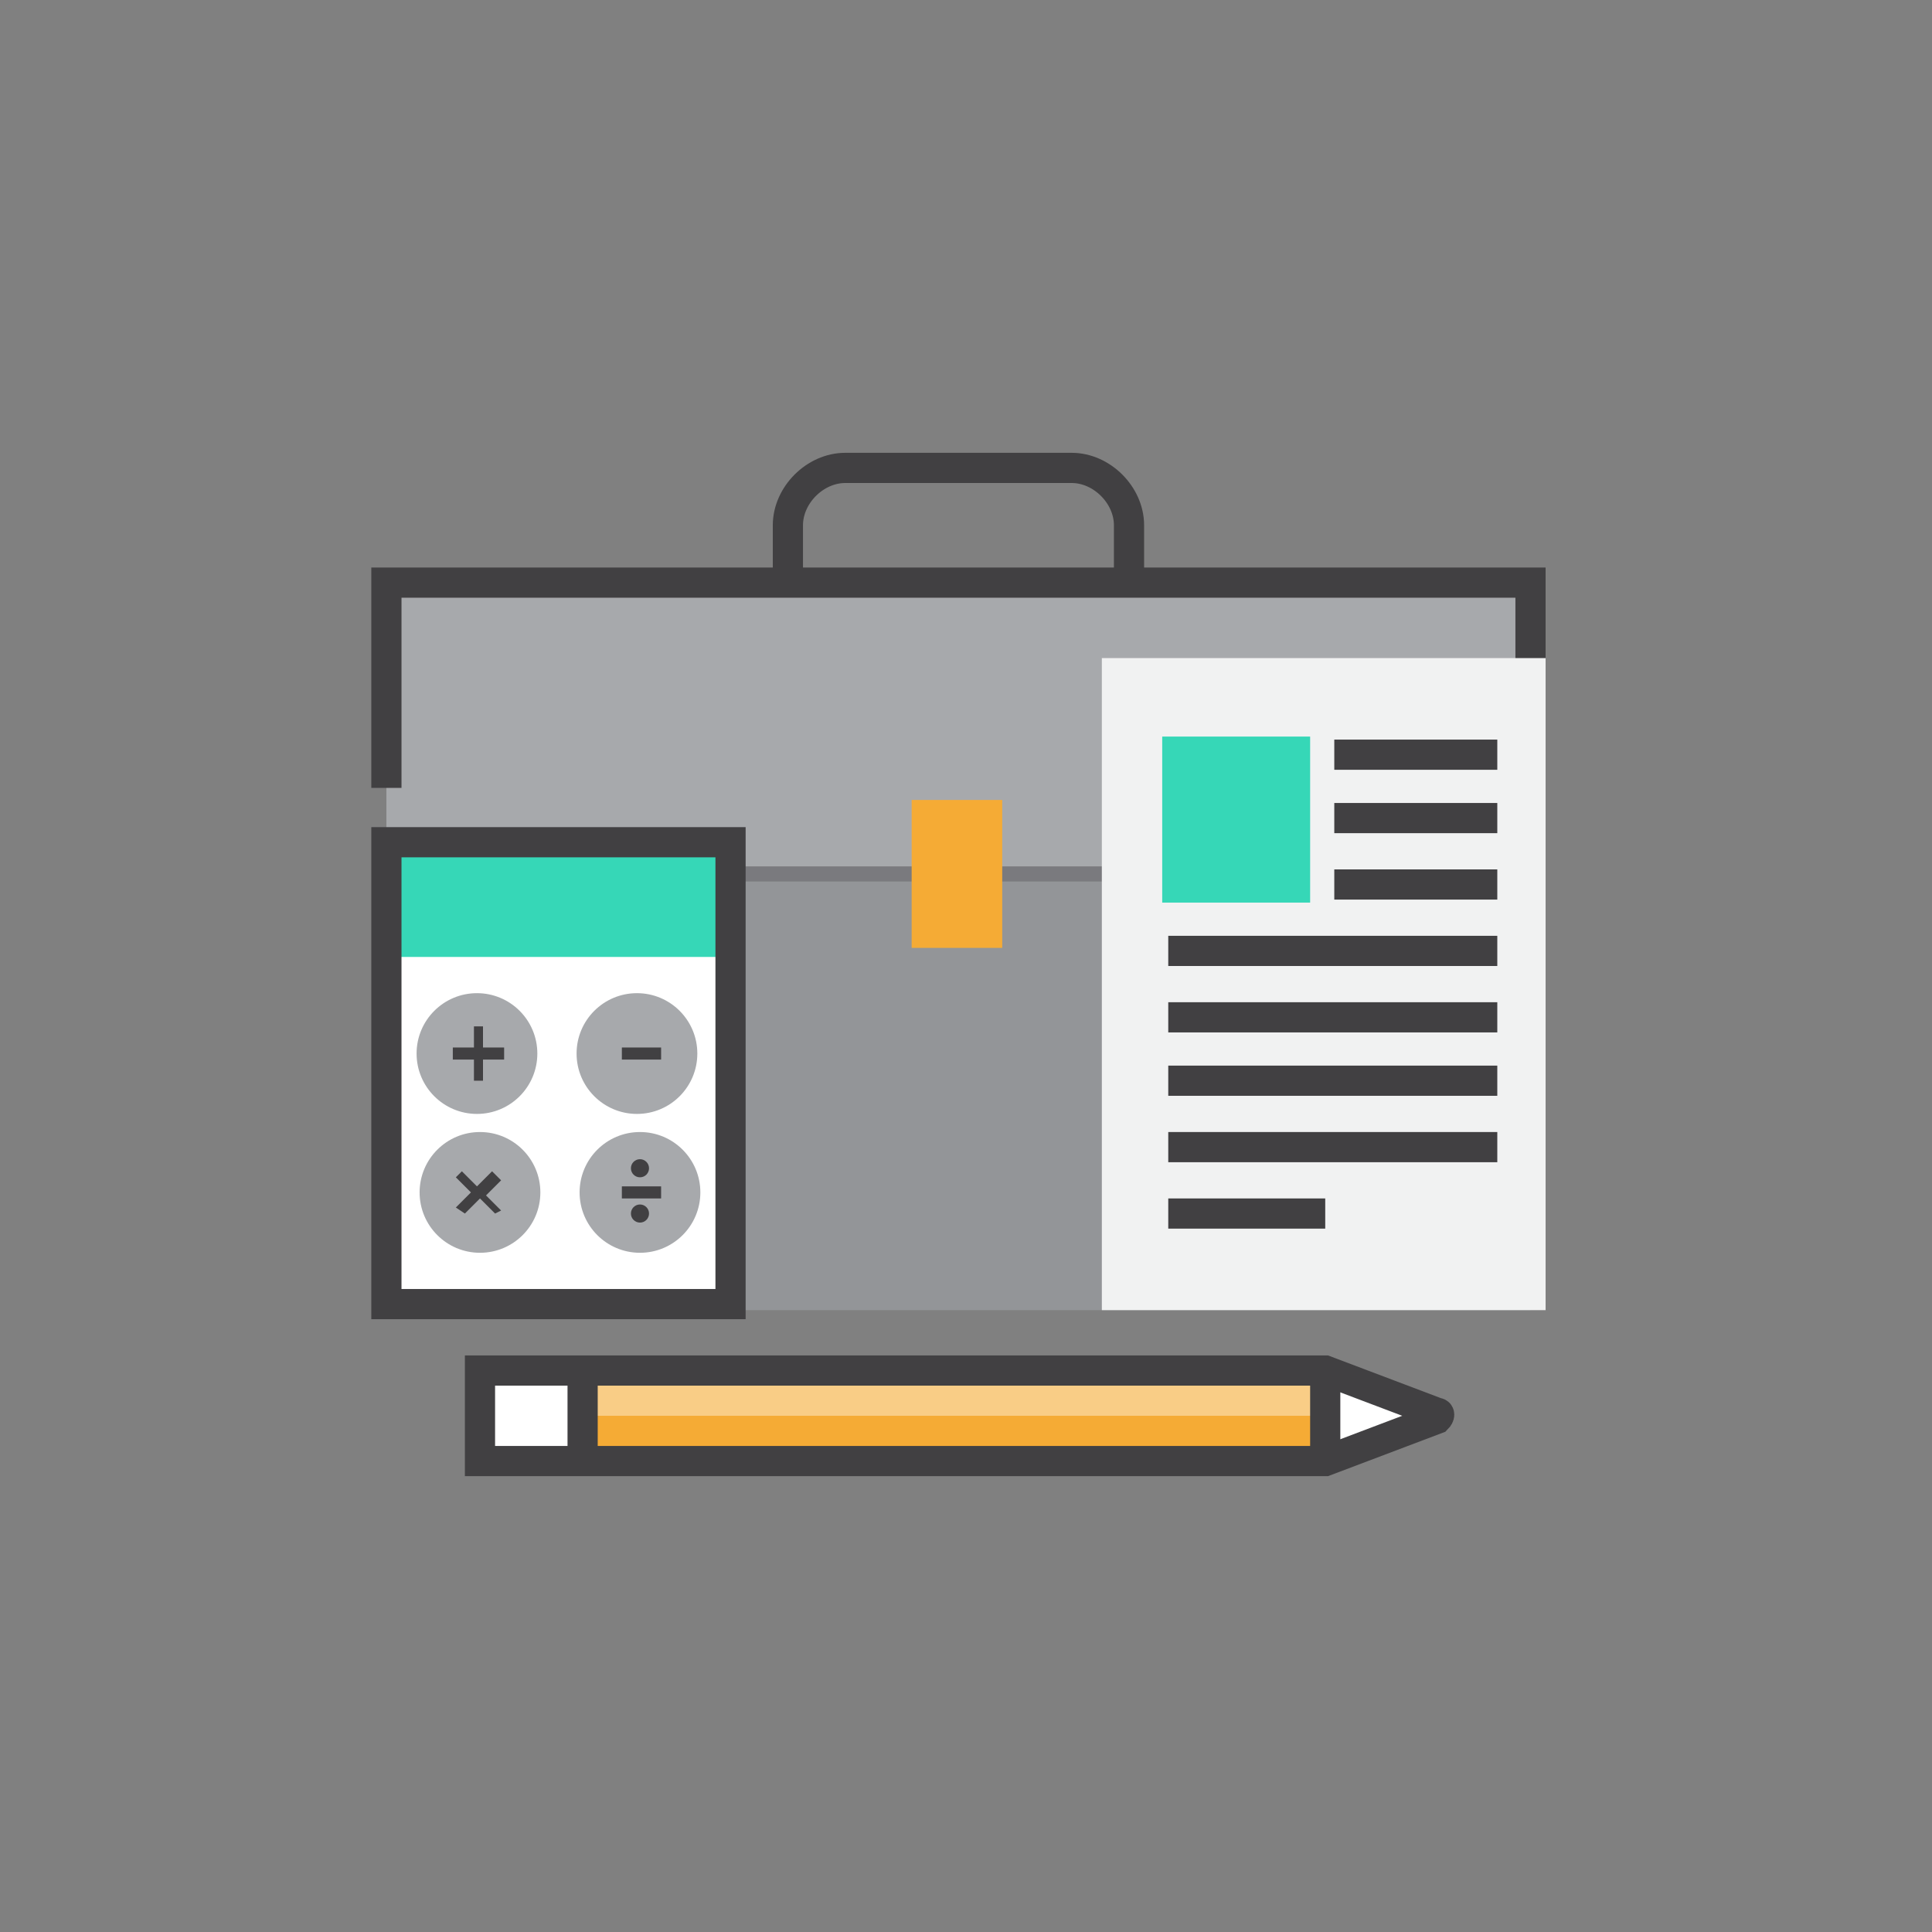 <?xml version="1.0" encoding="utf-8"?>
<!-- Generator: Adobe Illustrator 19.0.0, SVG Export Plug-In . SVG Version: 6.00 Build 0)  -->
<svg version="1.1" id="icons" xmlns="http://www.w3.org/2000/svg" xmlns:xlink="http://www.w3.org/1999/xlink" x="0px" y="0px"
	 viewBox="0 0 64 64" style="enable-background:new 0 0 64 64;" xml:space="preserve">
<rect x="0" y="0" width="64" height="64" fill="#808080" stroke="none"/>
<style type="text/css">
	.st0{display:none;}
	.st1{display:inline;}
	.st2{fill:#5EDFC5;}
	.st3{fill:none;stroke:#414042;stroke-miterlimit:10;}
	.st4{display:inline;fill:#D1D3D4;}
	.st5{display:inline;fill:#F1F2F2;}
	.st6{display:inline;fill:#FFFFFF;}
	.st7{display:inline;fill:none;stroke:#414042;stroke-miterlimit:10;}
	.st8{display:inline;fill:#F5AB35;}
	.st9{fill:#414042;}
	.st10{fill:#FFFFFF;}
	.st11{fill:#36D7B7;}
	.st12{display:inline;fill:#36D7B7;}
	.st13{display:inline;fill:#E6E7E8;}
	.st14{fill:#A7A9AC;}
	.st15{display:inline;fill:none;stroke:#414042;stroke-miterlimit:10;stroke-dasharray:1;}
	.st16{fill:none;stroke:#414042;stroke-linecap:round;stroke-miterlimit:10;}
	.st17{fill:#939598;}
	.st18{display:inline;fill:#BCBEC0;}
	.st19{display:inline;fill:none;stroke:#BCBEC0;stroke-miterlimit:10;}
	.st20{display:inline;fill:none;stroke:#414042;stroke-linecap:square;stroke-miterlimit:10;}
	.st21{display:inline;fill:#58595B;}
	.st22{fill:#F5AB35;}
	.st23{fill:#58595B;}
	.st24{fill:#F1F2F2;}
	.st25{fill:#E6E7E8;}
	.st26{opacity:0.26;fill:#231F20;}
	.st27{display:inline;fill:#F7BC5D;}
	.st28{display:inline;fill:#F9CD86;}
	.st29{fill:#F9CD86;}
	.st30{opacity:0.22;fill:#231F20;}
	.st31{display:inline;fill:#29A189;}
	.st32{display:inline;fill:#86E7D4;}
	.st33{display:inline;fill:#939598;}
	.st34{display:inline;fill:#808285;}
	.st35{display:inline;fill:none;stroke:#414042;stroke-miterlimit:10;stroke-dasharray:3;}
	.st36{fill:#D1D3D4;}
	.st37{fill:#6D6E71;}
	.st38{display:inline;fill:#414042;}
	.st39{display:inline;fill:none;stroke:#414042;stroke-linecap:round;stroke-miterlimit:10;}
	.st40{fill:#BCBEC0;}
	.st41{fill:#F7BC5D;}
	.st42{fill:#86E7D4;}
	.st43{fill:#B88028;}
</style>
<g id="XMLID_111_" class="st0">
	<g id="XMLID_59_" class="st1">
		<path id="XMLID_64_" class="st2" d="M49.8,47.3c0-0.4-0.3-0.8-0.8-0.8c-0.1,0-0.2,0-0.3,0.1c-0.1-0.3-0.4-0.5-0.8-0.6
			c0-0.1,0-0.1,0-0.2c0-0.7-0.6-1.3-1.3-1.3c-0.3,0-0.6,0.1-0.9,0.3c-0.1-1.2-1.1-2.2-2.4-2.2c-1.1,0-2,0.7-2.3,1.7
			c-0.1,0-0.2,0-0.3,0c-0.8,0-1.4,0.5-1.6,1.2c-0.2-0.1-0.4-0.1-0.5-0.1c-0.8,0-1.5,0.7-1.5,1.5c0,0.3,0.1,0.5,0.2,0.7h12.2
			C49.8,47.6,49.8,47.4,49.8,47.3z"/>
		<line id="XMLID_61_" class="st3" x1="37.5" y1="47.7" x2="45" y2="47.7"/>
		<line id="XMLID_60_" class="st3" x1="47" y1="47.7" x2="45.4" y2="47.7"/>
	</g>
	<g id="XMLID_51_" class="st1">
		<path id="XMLID_67_" class="st2" d="M43.8,25c0-0.3-0.3-0.6-0.6-0.6c-0.1,0-0.2,0-0.3,0.1c-0.1-0.2-0.3-0.4-0.6-0.5
			c0-0.1,0-0.1,0-0.2c0-0.6-0.5-1-1-1c-0.3,0-0.5,0.1-0.7,0.3c-0.1-1-0.9-1.8-1.9-1.8c-0.9,0-1.6,0.6-1.8,1.4c-0.1,0-0.2,0-0.3,0
			c-0.6,0-1.1,0.4-1.3,1c-0.1-0.1-0.3-0.1-0.4-0.1c-0.7,0-1.2,0.5-1.2,1.2c0,0.2,0.1,0.4,0.2,0.6h9.8C43.7,25.2,43.8,25.1,43.8,25z"
			/>
		<line id="XMLID_66_" class="st3" x1="33.9" y1="25.3" x2="39.9" y2="25.3"/>
		<line id="XMLID_65_" class="st3" x1="41.5" y1="25.3" x2="40.2" y2="25.3"/>
	</g>
	<g id="XMLID_13_" class="st1">
		<path id="XMLID_54_" class="st2" d="M24.8,43.4c0-0.4-0.3-0.7-0.7-0.7c-0.1,0-0.2,0-0.3,0.1c-0.1-0.3-0.4-0.5-0.7-0.5
			c0-0.1,0-0.1,0-0.2c0-0.7-0.5-1.2-1.2-1.2c-0.3,0-0.6,0.1-0.8,0.3c-0.1-1.1-1-2-2.2-2c-1,0-1.8,0.7-2.1,1.6c-0.1,0-0.2,0-0.3,0
			c-0.7,0-1.3,0.5-1.4,1.1c-0.2-0.1-0.3-0.1-0.5-0.1c-0.8,0-1.4,0.6-1.4,1.4c0,0.3,0.1,0.5,0.2,0.7h11.3
			C24.8,43.7,24.8,43.6,24.8,43.4z"/>
		<line id="XMLID_53_" class="st3" x1="13.4" y1="43.8" x2="20.3" y2="43.8"/>
		<line id="XMLID_47_" class="st3" x1="22.2" y1="43.8" x2="20.7" y2="43.8"/>
	</g>
	<g id="XMLID_1009_" class="st1">
		<line id="XMLID_1013_" class="st3" x1="30.4" y1="40.9" x2="31.2" y2="40.9"/>
		<line id="XMLID_1012_" class="st3" x1="32.4" y1="40.9" x2="33.2" y2="40.9"/>
		<line id="XMLID_1011_" class="st3" x1="31.8" y1="42.3" x2="31.8" y2="41.5"/>
		<line id="XMLID_1010_" class="st3" x1="31.8" y1="40.2" x2="31.8" y2="39.5"/>
	</g>
	<g id="XMLID_56_" class="st1">
		<line id="XMLID_93_" class="st3" x1="34.7" y1="16.2" x2="35.5" y2="16.2"/>
		<line id="XMLID_92_" class="st3" x1="36.8" y1="16.2" x2="37.6" y2="16.2"/>
		<line id="XMLID_63_" class="st3" x1="36.2" y1="17.6" x2="36.2" y2="16.8"/>
		<line id="XMLID_62_" class="st3" x1="36.2" y1="15.6" x2="36.2" y2="14.8"/>
	</g>
	<g id="XMLID_68_" class="st1">
		<line id="XMLID_72_" class="st3" x1="22" y1="47.9" x2="22.7" y2="47.9"/>
		<line id="XMLID_71_" class="st3" x1="23.9" y1="47.9" x2="24.6" y2="47.9"/>
		<line id="XMLID_70_" class="st3" x1="23.3" y1="49.2" x2="23.3" y2="48.5"/>
		<line id="XMLID_69_" class="st3" x1="23.3" y1="47.3" x2="23.3" y2="46.6"/>
	</g>
	<g id="XMLID_78_" class="st1">
		<line id="XMLID_82_" class="st3" x1="47.7" y1="23.8" x2="48.6" y2="23.8"/>
		<line id="XMLID_81_" class="st3" x1="49.9" y1="23.8" x2="50.8" y2="23.8"/>
		<line id="XMLID_80_" class="st3" x1="49.2" y1="25.3" x2="49.2" y2="24.4"/>
		<line id="XMLID_79_" class="st3" x1="49.2" y1="23.1" x2="49.2" y2="22.2"/>
	</g>
	<g id="XMLID_83_" class="st1">
		<line id="XMLID_87_" class="st3" x1="21.8" y1="22.2" x2="22.6" y2="22.2"/>
		<line id="XMLID_86_" class="st3" x1="24" y1="22.2" x2="24.8" y2="22.2"/>
		<line id="XMLID_85_" class="st3" x1="23.3" y1="23.8" x2="23.3" y2="22.9"/>
		<line id="XMLID_84_" class="st3" x1="23.3" y1="21.6" x2="23.3" y2="20.7"/>
	</g>
	<g id="XMLID_73_" class="st1">
		<line id="XMLID_77_" class="st3" x1="16.4" y1="36" x2="17.4" y2="36"/>
		<line id="XMLID_76_" class="st3" x1="19" y1="36" x2="20" y2="36"/>
		<line id="XMLID_75_" class="st3" x1="18.2" y1="37.8" x2="18.2" y2="36.8"/>
		<line id="XMLID_74_" class="st3" x1="18.2" y1="35.2" x2="18.2" y2="34.3"/>
	</g>
	<polygon id="XMLID_91_" class="st4" points="38.7,42.3 38.8,42.3 42.4,33.6 15.2,23.3 	"/>
	<polygon id="XMLID_90_" class="st4" points="37.5,34.4 38.8,41.8 38.7,42.7 20.5,28.2 	"/>
	<polygon id="XMLID_89_" class="st5" points="15.2,23.3 26.3,38.5 26.3,38.6 37.5,34.5 	"/>
	<polygon id="XMLID_88_" class="st6" points="42.4,33.7 50.7,29.9 50.7,29.8 15.2,23.3 	"/>
	<path id="XMLID_46_" class="st7" d="M50.6,29.9l-8.2,3.7c0,0,0,0,0,0l-3.6,8.5c0,0-0.1,0-0.1,0l-1.2-7.6c0,0,0,0-0.1,0l-10.9,4
		c-0.2,0.1-0.3,0-0.4-0.1L15.3,23.4c0,0,0-0.1,0.1-0.1L50.6,29.9C50.6,29.9,50.6,29.9,50.6,29.9z"/>
</g>
<g id="XMLID_110_" class="st0">
	<circle id="XMLID_94_" class="st8" cx="32" cy="24.7" r="9.1"/>
	<g id="XMLID_96_" class="st1">
		<g id="XMLID_178_">
			<path id="XMLID_217_" class="st9" d="M31.6,28.9v-0.7c-0.9-0.1-1.6-0.5-2.4-1.2l0.9-1.1c0.5,0.5,1,0.8,1.4,0.9v-1.5
				c-0.7-0.2-1.2-0.4-1.6-0.7c-0.3-0.3-0.5-0.7-0.5-1.3c0-0.6,0.2-1,0.6-1.4c0.4-0.4,0.9-0.6,1.5-0.7v-0.5h1.1v0.5
				c0.7,0.1,1.3,0.4,2,0.8l-0.8,1.2c-0.4-0.3-0.8-0.5-1.2-0.6V24c0.7,0.2,1.3,0.4,1.6,0.8c0.3,0.3,0.5,0.8,0.5,1.3
				c0,0.6-0.2,1.1-0.6,1.4c-0.4,0.4-0.9,0.6-1.5,0.7v0.7H31.6z M31.6,22.5c-0.3,0.1-0.4,0.3-0.4,0.6c0,0.3,0.1,0.5,0.4,0.6V22.5z
				 M33.2,26.1c0-0.1,0-0.3-0.1-0.4c-0.1-0.1-0.2-0.2-0.4-0.3v1.2C33,26.7,33.2,26.4,33.2,26.1z"/>
		</g>
	</g>
	<line id="XMLID_102_" class="st7" x1="31.8" y1="11.5" x2="31.8" y2="14.8"/>
	<line id="XMLID_101_" class="st7" x1="35.2" y1="11.9" x2="34.4" y2="15.1"/>
	<line id="XMLID_95_" class="st7" x1="38.4" y1="13.1" x2="36.8" y2="16"/>
	<line id="XMLID_103_" class="st7" x1="41.2" y1="15.2" x2="38.9" y2="17.5"/>
	<line id="XMLID_104_" class="st7" x1="43.4" y1="17.9" x2="40.5" y2="19.6"/>
	<line id="XMLID_105_" class="st7" x1="44.7" y1="21.1" x2="41.5" y2="21.9"/>
	<line id="XMLID_106_" class="st7" x1="45.3" y1="24.5" x2="41.9" y2="24.5"/>
	<line id="XMLID_107_" class="st7" x1="44.9" y1="27.9" x2="41.7" y2="27.1"/>
	<line id="XMLID_108_" class="st7" x1="43.6" y1="31.1" x2="40.7" y2="29.5"/>
	<line id="XMLID_109_" class="st7" x1="41.6" y1="33.9" x2="39.2" y2="31.6"/>
	<line id="XMLID_114_" class="st7" x1="25.6" y1="36.4" x2="27.3" y2="33.5"/>
	<line id="XMLID_115_" class="st7" x1="22.9" y1="34.3" x2="25.2" y2="32"/>
	<line id="XMLID_116_" class="st7" x1="20.7" y1="31.6" x2="23.5" y2="29.9"/>
	<line id="XMLID_117_" class="st7" x1="19.3" y1="28.5" x2="22.5" y2="27.6"/>
	<line id="XMLID_118_" class="st7" x1="18.7" y1="25.1" x2="22.1" y2="25"/>
	<line id="XMLID_120_" class="st7" x1="19.1" y1="21.6" x2="22.3" y2="22.5"/>
	<line id="XMLID_121_" class="st7" x1="20.3" y1="18.4" x2="23.2" y2="20"/>
	<line id="XMLID_122_" class="st7" x1="22.4" y1="15.6" x2="24.7" y2="17.9"/>
	<line id="XMLID_123_" class="st7" x1="25" y1="13.4" x2="26.7" y2="16.3"/>
	<line id="XMLID_124_" class="st7" x1="28.2" y1="12" x2="29.1" y2="15.2"/>
	<g id="XMLID_499_" class="st1">
		<path id="XMLID_472_" class="st10" d="M38.9,33.7c-0.6,0-1.2,0.5-1.2,1.2v-1.2c0-0.6-0.5-1.2-1.2-1.2c-0.6,0-1.2,0.5-1.2,1.2v-1.2
			c0-0.6-0.5-1.2-1.2-1.2c-0.6,0-1.2,0.5-1.2,1.2v-3.7c0-0.6-0.5-1.2-1.2-1.2s-1.2,0.5-1.2,1.2v7.4H29c-0.4,0-0.8,0.4-0.8,0.8v5.2
			c0,0.4,0.2,0.8,0.6,1l1,0.4c0.4,0.2,0.6,0.6,0.6,1v2.3h7.8v-2.6c0-0.3,0.1-0.5,0.3-0.7l1.2-1.2c0.2-0.2,0.3-0.5,0.3-0.8v-6.7
			C40,34.2,39.5,33.7,38.9,33.7z"/>
		<path id="XMLID_460_" class="st3" d="M32.9,36.5v-7.8c0-0.6-0.5-1.2-1.2-1.2l0,0c-0.6,0-1.2,0.5-1.2,1.2v9.5"/>
		<path id="XMLID_461_" class="st3" d="M35.3,34.4v-2c0-0.6-0.5-1.2-1.2-1.2l0,0c-0.6,0-1.2,0.5-1.2,1.2v2"/>
		<path id="XMLID_462_" class="st3" d="M37.6,36.5v-2.8c0-0.6-0.5-1.2-1.2-1.2l0,0c-0.6,0-1.2,0.5-1.2,1.2v2.8"/>
		<path id="XMLID_464_" class="st3" d="M37.6,36v-1.1c0-0.6,0.5-1.2,1.2-1.2l0,0c0.6,0,1.2,0.5,1.2,1.2v6.7c0,0.3-0.1,0.6-0.3,0.8
			l-1.2,1.2c-0.2,0.2-0.3,0.4-0.3,0.7v2.6"/>
		<path id="XMLID_463_" class="st3" d="M30.6,36.1h-1.7c-0.4,0-0.8,0.4-0.8,0.8v5.2c0,0.4,0.2,0.8,0.6,1l1,0.4
			c0.4,0.2,0.6,0.6,0.6,1v2.3"/>
		<rect id="XMLID_459_" x="29.3" y="44.7" class="st2" width="10" height="7.8"/>
		<rect id="XMLID_470_" x="29.3" y="44.7" class="st11" width="3" height="7.8"/>
	</g>
</g>
<g id="XMLID_128_" class="st0">
	<path id="XMLID_243_" class="st4" d="M51,46.8H12.8c-0.6,0-1-0.5-1-1V22.9c0-0.6,0.4-1,1-1H51c0.6,0,1,0.4,1,1v22.9
		C52,46.3,51.6,46.8,51,46.8z"/>
	<path id="XMLID_134_" class="st7" d="M11.8,27.3v-4.4c0-0.6,0.4-1,1-1H51c0.6,0,1,0.4,1,1v4.4"/>
	<rect id="XMLID_242_" x="13.7" y="24.1" class="st6" width="36.1" height="19.5"/>
	<path id="XMLID_241_" class="st5" d="M51.5,48.1H12.2c-0.9,0-1.7-0.7-1.9-1.6l-0.3-1.7h43.9l-0.2,1.5
		C53.5,47.3,52.6,48.1,51.5,48.1z"/>
	<path id="XMLID_240_" class="st7" d="M51.5,48.1H12.2c-0.9,0-1.7-0.7-1.9-1.6l-0.3-1.7h43.9l-0.2,1.5
		C53.5,47.3,52.6,48.1,51.5,48.1z"/>
	<rect id="XMLID_112_" x="14.3" y="32.5" class="st12" width="2.5" height="11.1"/>
	<rect id="XMLID_113_" x="17.9" y="21.1" class="st12" width="2.5" height="22.5"/>
	<rect id="XMLID_125_" x="21.5" y="17.7" class="st12" width="2.5" height="25.9"/>
	<rect id="XMLID_126_" x="25.1" y="15.9" class="st12" width="2.5" height="27.7"/>
	<rect id="XMLID_127_" x="28.7" y="21.5" class="st12" width="2.5" height="22.1"/>
	<rect id="XMLID_132_" x="32.4" y="20.4" class="st12" width="2.5" height="23.2"/>
	<rect id="XMLID_131_" x="36" y="24.8" class="st12" width="2.5" height="18.8"/>
	<rect id="XMLID_130_" x="39.6" y="26.3" class="st12" width="2.5" height="17.3"/>
	<rect id="XMLID_129_" x="43.2" y="19.7" class="st12" width="2.5" height="24"/>
	<rect id="XMLID_133_" x="46.8" y="25.2" class="st12" width="2.5" height="18.4"/>
	<line id="XMLID_137_" class="st7" x1="11.8" y1="29.7" x2="11.8" y2="38.1"/>
	<line id="XMLID_135_" class="st7" x1="52" y1="29.7" x2="52" y2="38.1"/>
</g>
<g id="XMLID_314_" class="st0">
	<path id="XMLID_151_" class="st5" d="M34.6,41.4v5c0,1.5-1.3,2.8-2.8,2.8l0,0c-1.5,0-2.8-1.3-2.8-2.8v-5H34.6z"/>
	<path id="XMLID_150_" class="st7" d="M34.6,41.4v5c0,1.5-1.3,2.8-2.8,2.8l0,0c-1.5,0-2.8-1.3-2.8-2.8v-5H34.6z"/>
	<circle id="XMLID_148_" class="st8" cx="32" cy="25.3" r="10.2"/>
	<rect id="XMLID_147_" x="27.1" y="29.4" class="st8" width="9.8" height="11.2"/>
	<rect id="XMLID_141_" x="27" y="40" class="st13" width="10" height="2.8"/>
	<rect id="XMLID_140_" x="27" y="40" class="st7" width="10" height="2.8"/>
	<line id="XMLID_139_" class="st7" x1="29.3" y1="44.4" x2="32.5" y2="44.4"/>
	<line id="XMLID_138_" class="st7" x1="31.8" y1="46" x2="35" y2="46"/>
	<g id="XMLID_182_" class="st1">
		<g id="XMLID_245_">
			<path id="XMLID_246_" class="st9" d="M31.2,32.2V31c-1.4-0.2-2.7-0.8-3.8-1.9l1.5-1.8c0.9,0.7,1.6,1.2,2.3,1.4v-2.4
				c-1.1-0.3-2-0.7-2.5-1.2c-0.5-0.5-0.8-1.2-0.8-2.1c0-0.9,0.3-1.7,0.9-2.3c0.6-0.6,1.4-1,2.4-1.1v-0.8h1.7v0.8
				c1.1,0.2,2.2,0.6,3.3,1.4l-1.3,1.9c-0.7-0.5-1.3-0.8-1.9-1v2.4c1.2,0.3,2,0.7,2.6,1.2c0.6,0.5,0.8,1.2,0.8,2.2
				c0,0.9-0.3,1.7-0.9,2.3c-0.6,0.6-1.5,1-2.5,1.1v1.1H31.2z M31.2,21.8c-0.5,0.2-0.7,0.5-0.7,0.9c0,0.4,0.2,0.8,0.7,1V21.8z
				 M33.7,27.7c0-0.2-0.1-0.4-0.2-0.6c-0.1-0.2-0.3-0.3-0.7-0.4v2C33.5,28.6,33.7,28.2,33.7,27.7z"/>
		</g>
	</g>
	<g id="XMLID_957_" class="st1">
		<line id="XMLID_961_" class="st3" x1="21.3" y1="35" x2="22.3" y2="35"/>
		<line id="XMLID_960_" class="st3" x1="23.8" y1="35" x2="24.8" y2="35"/>
		<line id="XMLID_959_" class="st3" x1="23" y1="36.7" x2="23" y2="35.7"/>
		<line id="XMLID_958_" class="st3" x1="23" y1="34.2" x2="23" y2="33.2"/>
	</g>
	<g id="XMLID_209_" class="st1">
		<line id="XMLID_213_" class="st3" x1="12.4" y1="34.7" x2="13.7" y2="34.7"/>
		<line id="XMLID_212_" class="st3" x1="15.7" y1="34.7" x2="16.9" y2="34.7"/>
		<line id="XMLID_211_" class="st3" x1="14.7" y1="36.9" x2="14.7" y2="35.7"/>
		<line id="XMLID_210_" class="st3" x1="14.7" y1="33.7" x2="14.7" y2="32.4"/>
	</g>
	<g id="XMLID_152_" class="st1">
		<line id="XMLID_187_" class="st3" x1="48.1" y1="26.4" x2="49.1" y2="26.4"/>
		<line id="XMLID_186_" class="st3" x1="50.6" y1="26.4" x2="51.6" y2="26.4"/>
		<line id="XMLID_185_" class="st3" x1="49.8" y1="28.2" x2="49.8" y2="27.2"/>
		<line id="XMLID_183_" class="st3" x1="49.8" y1="25.7" x2="49.8" y2="24.7"/>
	</g>
	<g id="XMLID_198_" class="st1">
		<line id="XMLID_202_" class="st3" x1="40" y1="38.9" x2="41.3" y2="38.9"/>
		<line id="XMLID_201_" class="st3" x1="43.4" y1="38.9" x2="44.7" y2="38.9"/>
		<line id="XMLID_200_" class="st3" x1="42.3" y1="41.3" x2="42.3" y2="40"/>
		<line id="XMLID_199_" class="st3" x1="42.3" y1="37.9" x2="42.3" y2="36.5"/>
	</g>
	<g id="XMLID_204_" class="st1">
		<line id="XMLID_208_" class="st3" x1="19" y1="18.8" x2="20.3" y2="18.8"/>
		<line id="XMLID_207_" class="st3" x1="22.4" y1="18.8" x2="23.7" y2="18.8"/>
		<line id="XMLID_206_" class="st3" x1="21.3" y1="21.2" x2="21.3" y2="19.8"/>
		<line id="XMLID_205_" class="st3" x1="21.3" y1="17.7" x2="21.3" y2="16.4"/>
	</g>
	<g id="XMLID_188_" class="st1">
		<line id="XMLID_197_" class="st3" x1="38.4" y1="16.5" x2="39.3" y2="16.5"/>
		<line id="XMLID_196_" class="st3" x1="40.9" y1="16.5" x2="41.9" y2="16.5"/>
		<line id="XMLID_195_" class="st3" x1="40.1" y1="18.3" x2="40.1" y2="17.3"/>
		<line id="XMLID_194_" class="st3" x1="40.1" y1="15.8" x2="40.1" y2="14.8"/>
	</g>
	<circle id="XMLID_980_" class="st7" cx="46.7" cy="17" r="0.9"/>
	<circle id="XMLID_184_" class="st7" cx="20.3" cy="41.3" r="0.9"/>
	<circle id="XMLID_149_" class="st7" cx="16.3" cy="25.9" r="1.1"/>
	<circle id="XMLID_203_" class="st7" cx="41.9" cy="32.5" r="0.9"/>
</g>
<g id="XMLID_264_" class="st0">
	<path id="XMLID_231_" class="st7" d="M35,31.7h-3.3L30.2,35c0,0.1-0.1,0.1-0.2,0l-2.3-3.3l-11,0"/>
	<line id="XMLID_215_" class="st7" x1="44" y1="31.7" x2="51.7" y2="31.7"/>
	<g id="XMLID_425_" class="st1">
		<line id="XMLID_434_" class="st3" x1="29.3" y1="37.4" x2="26.1" y2="40.5"/>
		<path id="XMLID_431_" class="st14" d="M28.9,22.7c-4.2,4.2-4.2,10.9,0,15.1s10.9,4.2,15.1,0c4.2-4.2,4.2-10.9,0-15.1
			C39.8,18.5,33,18.5,28.9,22.7z M29.7,23.5c3.7-3.7,9.7-3.7,13.4,0s3.7,9.7,0,13.4c-3.7,3.7-9.7,3.7-13.4,0
			C26,33.2,26,27.2,29.7,23.5z"/>
		<path id="XMLID_429_" class="st2" d="M28.5,41.1L16.7,52.9c-0.8,0.8-2.2,0.8-3,0L27,39.6L28.5,41.1z"/>
		<path id="XMLID_428_" class="st11" d="M27,39.6L13.7,52.9c-0.8-0.8-0.8-2.2,0-3l11.8-11.8L27,39.6z"/>
		<line id="XMLID_427_" class="st3" x1="26.5" y1="43.3" x2="23.3" y2="40.2"/>
		<line id="XMLID_426_" class="st3" x1="25.2" y1="44.6" x2="22" y2="41.5"/>
	</g>
	<path id="XMLID_214_" class="st7" d="M34.5,32l4.8-13.6c0-0.1,0.2-0.1,0.3,0L44.4,32"/>
	<path id="XMLID_250_" class="st8" d="M26,18c0,3.4-2.7,6.1-6.1,6.1V18H26z"/>
	<path id="XMLID_235_" class="st4" d="M27.5,18c0-4.2-3.4-7.6-7.6-7.6c-4.2,0-7.6,3.4-7.6,7.6c0,4.2,3.4,7.6,7.6,7.6V18H27.5z"/>
	<path id="XMLID_233_" class="st5" d="M24,18c0-2.3-1.9-4.1-4.1-4.1c-2.3,0-4.1,1.9-4.1,4.1c0,2.3,1.9,4.1,4.1,4.1V18H24z"/>
	<path id="XMLID_236_" class="st15" d="M48.7,35.4c-0.7,1.6-1.7,3-2.9,4.2c-1.2,1.2-2.6,2.2-4.2,2.9c-1.6,0.7-3.3,1-5.2,1
		c-1.8,0-3.6-0.4-5.2-1"/>
</g>
<g id="XMLID_794_" class="st0">
	<path id="XMLID_253_" class="st4" d="M20.2,21.1L20,21.4c-0.4,0.4-0.9,0.4-1.3,0l-2.2-2.2c-0.4-0.4-0.4-0.9,0-1.3l0.2-0.2
		c0.4-0.4,0.9-0.4,1.3,0l2.2,2.2C20.5,20.2,20.5,20.8,20.2,21.1z"/>
	<path id="XMLID_265_" class="st4" d="M40.5,21.1l0.2,0.2c0.4,0.4,0.9,0.4,1.3,0l2.2-2.2c0.4-0.4,0.4-0.9,0-1.3L44,17.7
		c-0.4-0.4-0.9-0.4-1.3,0l-2.2,2.2C40.1,20.2,40.1,20.8,40.5,21.1z"/>
	<path id="XMLID_268_" class="st4" d="M20.2,41.9L20,41.7c-0.4-0.4-0.9-0.4-1.3,0l-2.2,2.2c-0.4,0.4-0.4,0.9,0,1.3l0.2,0.2
		c0.4,0.4,0.9,0.4,1.3,0l2.2-2.2C20.5,42.8,20.5,42.2,20.2,41.9z"/>
	<path id="XMLID_266_" class="st4" d="M40.5,41.9l0.2-0.2c0.4-0.4,0.9-0.4,1.3,0l2.2,2.2c0.4,0.4,0.4,0.9,0,1.3L44,45.4
		c-0.4,0.4-0.9,0.4-1.3,0l-2.2-2.2C40.1,42.8,40.1,42.2,40.5,41.9z"/>
	<g id="XMLID_284_" class="st1">
		<line id="XMLID_288_" class="st3" x1="46.4" y1="23.9" x2="47" y2="23.9"/>
		<line id="XMLID_287_" class="st3" x1="47.9" y1="23.9" x2="48.5" y2="23.9"/>
		<line id="XMLID_286_" class="st3" x1="47.5" y1="25" x2="47.5" y2="24.4"/>
		<line id="XMLID_285_" class="st3" x1="47.5" y1="23.5" x2="47.5" y2="22.9"/>
	</g>
	<g id="XMLID_299_" class="st1">
		<line id="XMLID_303_" class="st3" x1="19" y1="49.4" x2="20" y2="49.4"/>
		<line id="XMLID_302_" class="st3" x1="21.6" y1="49.4" x2="22.6" y2="49.4"/>
		<line id="XMLID_301_" class="st3" x1="20.8" y1="51.2" x2="20.8" y2="50.2"/>
		<line id="XMLID_300_" class="st3" x1="20.8" y1="48.6" x2="20.8" y2="47.6"/>
	</g>
	<g id="XMLID_325_" class="st1">
		<line id="XMLID_329_" class="st3" x1="10.8" y1="14.6" x2="11.8" y2="14.6"/>
		<line id="XMLID_328_" class="st3" x1="13.4" y1="14.6" x2="14.4" y2="14.6"/>
		<line id="XMLID_327_" class="st3" x1="12.6" y1="16.4" x2="12.6" y2="15.4"/>
		<line id="XMLID_326_" class="st3" x1="12.6" y1="13.8" x2="12.6" y2="12.8"/>
	</g>
	<g id="XMLID_320_" class="st1">
		<line id="XMLID_324_" class="st3" x1="9.8" y1="27.8" x2="10.6" y2="27.8"/>
		<line id="XMLID_323_" class="st3" x1="12" y1="27.8" x2="12.8" y2="27.8"/>
		<line id="XMLID_322_" class="st3" x1="11.3" y1="29.3" x2="11.3" y2="28.4"/>
		<line id="XMLID_321_" class="st3" x1="11.3" y1="27.1" x2="11.3" y2="26.3"/>
	</g>
	<g id="XMLID_330_" class="st1">
		<line id="XMLID_334_" class="st3" x1="47.1" y1="39.2" x2="48.1" y2="39.2"/>
		<line id="XMLID_333_" class="st3" x1="49.7" y1="39.2" x2="50.7" y2="39.2"/>
		<line id="XMLID_332_" class="st3" x1="48.9" y1="41" x2="48.9" y2="40"/>
		<line id="XMLID_331_" class="st3" x1="48.9" y1="38.4" x2="48.9" y2="37.4"/>
	</g>
	<g id="XMLID_315_" class="st1">
		<line id="XMLID_319_" class="st3" x1="40.8" y1="49.5" x2="41.4" y2="49.5"/>
		<line id="XMLID_318_" class="st3" x1="42.3" y1="49.5" x2="42.9" y2="49.5"/>
		<line id="XMLID_317_" class="st3" x1="41.9" y1="50.6" x2="41.9" y2="50"/>
		<line id="XMLID_316_" class="st3" x1="41.9" y1="49.1" x2="41.9" y2="48.5"/>
	</g>
	<g id="XMLID_309_" class="st1">
		<line id="XMLID_313_" class="st3" x1="12.3" y1="49.3" x2="13" y2="49.3"/>
		<line id="XMLID_312_" class="st3" x1="14.2" y1="49.3" x2="14.9" y2="49.3"/>
		<line id="XMLID_311_" class="st3" x1="13.6" y1="50.6" x2="13.6" y2="49.9"/>
		<line id="XMLID_310_" class="st3" x1="13.6" y1="48.7" x2="13.6" y2="48"/>
	</g>
	<g id="XMLID_304_" class="st1">
		<line id="XMLID_308_" class="st3" x1="11.3" y1="39.2" x2="11.9" y2="39.2"/>
		<line id="XMLID_307_" class="st3" x1="12.9" y1="39.2" x2="13.5" y2="39.2"/>
		<line id="XMLID_306_" class="st3" x1="12.4" y1="40.3" x2="12.4" y2="39.7"/>
		<line id="XMLID_305_" class="st3" x1="12.4" y1="38.7" x2="12.4" y2="38.1"/>
	</g>
	<g id="XMLID_294_" class="st1">
		<line id="XMLID_298_" class="st3" x1="44.9" y1="15.4" x2="45.9" y2="15.4"/>
		<line id="XMLID_297_" class="st3" x1="47.5" y1="15.4" x2="48.5" y2="15.4"/>
		<line id="XMLID_296_" class="st3" x1="46.7" y1="17.2" x2="46.7" y2="16.2"/>
		<line id="XMLID_295_" class="st3" x1="46.7" y1="14.6" x2="46.7" y2="13.6"/>
	</g>
	<g id="XMLID_289_" class="st1">
		<line id="XMLID_293_" class="st3" x1="50.7" y1="31.3" x2="51.7" y2="31.3"/>
		<line id="XMLID_292_" class="st3" x1="53.2" y1="31.3" x2="54.2" y2="31.3"/>
		<line id="XMLID_291_" class="st3" x1="52.4" y1="33.1" x2="52.4" y2="32.1"/>
		<line id="XMLID_290_" class="st3" x1="52.4" y1="30.5" x2="52.4" y2="29.6"/>
	</g>
	<path id="XMLID_252_" class="st13" d="M30.4,14.7c-9.2,0-16.7,7.5-16.7,16.7c0,9.2,7.5,16.7,16.7,16.7c9.2,0,16.7-7.5,16.7-16.7
		C47.1,22.2,39.7,14.7,30.4,14.7z M30.4,42.2c-6,0-10.8-4.8-10.8-10.8s4.8-10.8,10.8-10.8s10.8,4.8,10.8,10.8S36.4,42.2,30.4,42.2z"
		/>
	<path id="XMLID_272_" class="st8" d="M40,36.4c-1,2-2.7,3.6-4.6,4.6l4.3,4.3c1.8-1.2,3.4-2.8,4.6-4.6L40,36.4z"/>
	<path id="XMLID_273_" class="st8" d="M20.8,26.4c1-2,2.7-3.6,4.6-4.6l-4.3-4.3c-1.8,1.2-3.4,2.8-4.6,4.6L20.8,26.4z"/>
	<path id="XMLID_267_" class="st8" d="M39.7,17.5l-4.3,4.3c2,1,3.6,2.7,4.6,4.6l4.3-4.3C43.1,20.3,41.5,18.7,39.7,17.5z"/>
	<line id="XMLID_261_" class="st7" x1="39.7" y1="17.5" x2="35.4" y2="21.8"/>
	<line id="XMLID_259_" class="st7" x1="40" y1="26.4" x2="44.3" y2="22.1"/>
	<path id="XMLID_269_" class="st8" d="M20.8,36.4l-4.3,4.3c1.2,1.8,2.8,3.4,4.6,4.6l4.3-4.3C23.5,40,21.9,38.3,20.8,36.4z"/>
	<line id="XMLID_260_" class="st7" x1="35.4" y1="41" x2="39.7" y2="45.3"/>
	<line id="XMLID_238_" class="st7" x1="44.3" y1="40.7" x2="40" y2="36.4"/>
	<line id="XMLID_254_" class="st7" x1="16.5" y1="22.1" x2="20.8" y2="26.4"/>
	<line id="XMLID_237_" class="st7" x1="25.5" y1="21.8" x2="21.2" y2="17.5"/>
	<line id="XMLID_262_" class="st7" x1="21.2" y1="45.3" x2="25.5" y2="41"/>
	<line id="XMLID_232_" class="st7" x1="20.8" y1="36.4" x2="16.5" y2="40.7"/>
	<g id="XMLID_263_" class="st1">
		<circle id="XMLID_280_" class="st16" cx="30.4" cy="31.3" r="7.9"/>
		<path id="XMLID_279_" class="st16" d="M33.2,23.9c1.2,1.9,1.9,4.5,1.9,7.4c0,2.9-0.7,5.5-2,7.4"/>
		<path id="XMLID_278_" class="st16" d="M27.8,23.9c-1.2,1.9-1.9,4.5-1.9,7.4c0,2.9,0.7,5.5,2,7.4"/>
		<line id="XMLID_277_" class="st16" x1="30.4" y1="23.4" x2="30.4" y2="39.2"/>
		<line id="XMLID_276_" class="st16" x1="22.5" y1="31.3" x2="38.3" y2="31.3"/>
		<line id="XMLID_275_" class="st16" x1="23.7" y1="27.6" x2="37.4" y2="27.6"/>
		<line id="XMLID_274_" class="st16" x1="23.5" y1="35.1" x2="37.2" y2="35.1"/>
	</g>
</g>
<g id="XMLID_793_" class="st0">
	<rect id="XMLID_337_" x="12.6" y="28.6" class="st4" width="36.1" height="20.8"/>
	<rect id="XMLID_336_" x="14.1" y="26.5" class="st13" width="36.1" height="22.9"/>
	<rect id="XMLID_335_" x="15.6" y="22.9" class="st5" width="36.1" height="26.4"/>
	<rect id="XMLID_354_" x="15.6" y="22.9" class="st5" width="36.1" height="26.4"/>
	<g id="XMLID_339_" class="st1">
		<path id="XMLID_340_" class="st17" d="M25.3,24.7h1v5.9h-1.1l-3.4-4.3v4.3h-1v-5.9h1l3.4,4.4V24.7z"/>
		<path id="XMLID_342_" class="st17" d="M32.1,24.7v0.9H29v1.6h2.8v0.9H29v1.6h3.3v0.9H28v-5.9H32.1z"/>
		<path id="XMLID_344_" class="st17" d="M35.4,29l1.3-4.3h0.9l1.3,4.3l1.5-4.3h1.1l-2.1,5.9h-1l-1.2-4.1h-0.1l-1.2,4.1h-1l-2.1-5.9
			h1.1L35.4,29z"/>
		<path id="XMLID_346_" class="st17" d="M44.2,25.5c-0.3,0-0.5,0.1-0.7,0.2c-0.2,0.1-0.3,0.3-0.3,0.5c0,0.2,0.1,0.4,0.3,0.6
			c0.2,0.1,0.6,0.3,1.2,0.4c0.6,0.1,1.1,0.4,1.4,0.6c0.3,0.3,0.5,0.7,0.5,1.2c0,0.5-0.2,0.9-0.6,1.3c-0.4,0.3-0.9,0.5-1.5,0.5
			c-0.9,0-1.8-0.3-2.5-1l0.6-0.8c0.6,0.5,1.2,0.8,1.9,0.8c0.3,0,0.6-0.1,0.8-0.2c0.2-0.1,0.3-0.3,0.3-0.6c0-0.2-0.1-0.4-0.3-0.5
			c-0.2-0.1-0.5-0.2-0.9-0.3c-0.4-0.1-0.8-0.2-1-0.3c-0.2-0.1-0.4-0.2-0.6-0.3c-0.4-0.3-0.5-0.7-0.5-1.2s0.2-1,0.6-1.3
			c0.4-0.3,0.9-0.4,1.5-0.4c0.4,0,0.8,0.1,1.1,0.2c0.4,0.1,0.7,0.3,1,0.5l-0.5,0.8c-0.2-0.2-0.4-0.3-0.7-0.4
			C44.8,25.6,44.5,25.5,44.2,25.5z"/>
	</g>
	<rect id="XMLID_338_" x="20.9" y="32.7" class="st18" width="9" height="7.1"/>
	<line id="XMLID_349_" class="st19" x1="31.2" y1="33.1" x2="46.5" y2="33.1"/>
	<line id="XMLID_348_" class="st19" x1="31.2" y1="36" x2="46.5" y2="36"/>
	<line id="XMLID_350_" class="st19" x1="31.2" y1="38.9" x2="46.5" y2="38.9"/>
	<line id="XMLID_351_" class="st19" x1="20.9" y1="41.8" x2="46.5" y2="41.8"/>
	<line id="XMLID_352_" class="st19" x1="20.9" y1="44.7" x2="46.5" y2="44.7"/>
	<line id="XMLID_353_" class="st19" x1="20.9" y1="47.6" x2="46.5" y2="47.6"/>
	<polyline id="XMLID_358_" class="st20" points="43.4,15.3 45.8,14.6 46.5,17.2 	"/>
	<polyline id="XMLID_357_" class="st7" points="20.9,37.1 22.1,37.1 23.6,31.7 25.1,34.6 28.6,26.3 32.3,34.3 45.4,15.5 	"/>
	<rect id="XMLID_359_" x="28.3" y="41.8" class="st21" width="3" height="7.5"/>
	<rect id="XMLID_360_" x="32.6" y="38.1" class="st8" width="3" height="11.2"/>
	<rect id="XMLID_361_" x="36.8" y="31.9" class="st12" width="3" height="17.5"/>
	<line id="XMLID_355_" class="st7" x1="10.9" y1="49.4" x2="53.1" y2="49.4"/>
</g>
<g id="XMLID_792_" class="st0">
	<path id="XMLID_368_" class="st13" d="M51.6,26.7c0-0.4-0.3-0.8-0.8-0.8c-0.1,0-0.2,0-0.3,0.1c-0.1-0.3-0.4-0.5-0.8-0.6
		c0-0.1,0-0.2,0-0.2c0-0.7-0.6-1.3-1.3-1.3c-0.3,0-0.6,0.1-0.9,0.4C47.5,23,46.5,22,45.2,22c-1.1,0-2,0.7-2.3,1.8
		c-0.1,0-0.2,0-0.3,0c-0.8,0-1.4,0.5-1.6,1.2c-0.2-0.1-0.4-0.1-0.6-0.1c-0.8,0-1.5,0.7-1.5,1.5c0,0.3,0.1,0.5,0.2,0.7h12.3
		C51.5,27,51.6,26.9,51.6,26.7z"/>
	<g id="XMLID_489_" class="st1">
		<circle id="XMLID_488_" class="st22" cx="22" cy="19.6" r="6.6"/>
		<line id="XMLID_487_" class="st3" x1="21.8" y1="10" x2="21.8" y2="12.4"/>
		<line id="XMLID_486_" class="st3" x1="24.3" y1="10.3" x2="23.7" y2="12.6"/>
		<line id="XMLID_485_" class="st3" x1="26.6" y1="11.2" x2="25.4" y2="13.3"/>
		<line id="XMLID_484_" class="st3" x1="28.6" y1="12.7" x2="26.9" y2="14.4"/>
		<line id="XMLID_483_" class="st3" x1="30.2" y1="14.7" x2="28.1" y2="15.9"/>
		<line id="XMLID_482_" class="st3" x1="31.2" y1="16.9" x2="28.9" y2="17.6"/>
		<line id="XMLID_476_" class="st3" x1="15.4" y1="26.5" x2="17.1" y2="24.8"/>
		<line id="XMLID_475_" class="st3" x1="13.8" y1="24.6" x2="15.9" y2="23.4"/>
		<line id="XMLID_474_" class="st3" x1="12.8" y1="22.3" x2="15.1" y2="21.7"/>
		<line id="XMLID_473_" class="st3" x1="12.4" y1="19.8" x2="14.8" y2="19.8"/>
		<line id="XMLID_471_" class="st3" x1="12.7" y1="17.4" x2="15" y2="18"/>
		<line id="XMLID_430_" class="st3" x1="13.6" y1="15" x2="15.7" y2="16.2"/>
		<line id="XMLID_395_" class="st3" x1="15" y1="13" x2="16.7" y2="14.7"/>
		<line id="XMLID_392_" class="st3" x1="17" y1="11.4" x2="18.2" y2="13.5"/>
		<line id="XMLID_390_" class="st3" x1="19.2" y1="10.4" x2="19.9" y2="12.7"/>
		<g id="XMLID_478_">
			<path id="XMLID_479_" class="st23" d="M21.8,22.7v-0.5c-0.7-0.1-1.3-0.3-1.8-0.8l0.5-0.6c0.4,0.4,0.8,0.6,1.3,0.6v-1.4
				c-0.6-0.1-1-0.3-1.2-0.5c-0.3-0.2-0.4-0.5-0.4-1c0-0.4,0.1-0.8,0.4-1c0.3-0.3,0.7-0.4,1.2-0.4v-0.4h0.5v0.4
				c0.5,0,1.1,0.2,1.5,0.6l-0.5,0.7c-0.3-0.2-0.7-0.4-1.1-0.4v1.4h0c0.6,0.1,1,0.3,1.2,0.5c0.3,0.2,0.4,0.6,0.4,1
				c0,0.4-0.2,0.8-0.5,1.1c-0.3,0.3-0.7,0.4-1.2,0.4v0.5H21.8z M21.3,17.9c-0.1,0.1-0.2,0.2-0.2,0.4c0,0.2,0,0.3,0.1,0.4
				c0.1,0.1,0.3,0.2,0.6,0.3v-1.3C21.6,17.7,21.4,17.8,21.3,17.9z M22.9,21.1c0.1-0.1,0.2-0.3,0.2-0.4c0-0.2-0.1-0.3-0.2-0.4
				c-0.1-0.1-0.3-0.2-0.6-0.3v1.3C22.5,21.3,22.7,21.2,22.9,21.1z"/>
		</g>
	</g>
	<path id="XMLID_371_" class="st5" d="M45.3,29.8c0-1-0.8-1.8-1.8-1.8c-0.3,0-0.5,0.1-0.8,0.2c-0.3-0.7-1-1.2-1.8-1.3
		c0-0.2,0.1-0.3,0.1-0.5c0-1.7-1.3-3-3-3c-0.8,0-1.5,0.3-2,0.8c-0.2-2.9-2.6-5.1-5.5-5.1c-2.5,0-4.6,1.7-5.3,4
		c-0.2,0-0.5-0.1-0.8-0.1c-1.8,0-3.2,1.2-3.6,2.8c-0.4-0.2-0.8-0.3-1.3-0.3c-1.9,0-3.4,1.5-3.4,3.4c0,0.6,0.2,1.2,0.5,1.7H45
		C45.2,30.4,45.3,30.1,45.3,29.8z"/>
	<line id="XMLID_370_" class="st7" x1="24.1" y1="28.5" x2="24.1" y2="54"/>
	<line id="XMLID_369_" class="st7" x1="34.5" y1="28.5" x2="34.5" y2="54"/>
	<line id="XMLID_373_" class="st7" x1="24.1" y1="31.3" x2="34.8" y2="31.3"/>
	<line id="XMLID_477_" class="st7" x1="35.7" y1="30.7" x2="45.3" y2="30.7"/>
	<line id="XMLID_491_" class="st7" x1="16.7" y1="30.7" x2="22.3" y2="30.7"/>
	<line id="XMLID_372_" class="st7" x1="24.1" y1="36.4" x2="34.8" y2="36.4"/>
	<line id="XMLID_386_" class="st7" x1="24.1" y1="41.5" x2="34.8" y2="41.5"/>
	<line id="XMLID_387_" class="st7" x1="24.1" y1="46.6" x2="34.8" y2="46.6"/>
	<line id="XMLID_388_" class="st7" x1="24.1" y1="51.7" x2="34.8" y2="51.7"/>
	<path id="XMLID_495_" class="st4" d="M24,23.7c1.8,0,3.3,1.5,3.3,3.3c0,0.4-0.1,0.7-0.2,1.1c0.3-0.5,0.5-1.1,0.5-1.8
		c0-1.8-1.5-3.3-3.3-3.3h0c-1.4,0-2.6,0.9-3.1,2.2C21.9,24.3,22.9,23.7,24,23.7z"/>
	<path id="XMLID_492_" class="st4" d="M40.2,27.3c-0.8,0.6-1.9,0.4-2.5-0.4c-0.1-0.2-0.2-0.3-0.2-0.5c0,0.3,0.1,0.7,0.3,1
		c0.6,0.8,1.7,1,2.5,0.4l0,0c0.6-0.5,0.9-1.3,0.7-2C41,26.3,40.7,26.9,40.2,27.3z"/>
	<path id="XMLID_389_" class="st7" d="M41.1,26.3c0-1.7-1.3-3-3-3c-0.8,0-1.5,0.3-2,0.8c-0.2-2.9-2.6-5.1-5.5-5.1
		c-2.5,0-4.6,1.7-5.3,4"/>
</g>
<g id="XMLID_791_" class="st0">
	<g id="XMLID_855_" class="st1">
		<line id="XMLID_857_" class="st3" x1="38.8" y1="25.6" x2="40.8" y2="27.6"/>
		<line id="XMLID_856_" class="st3" x1="38.8" y1="27.6" x2="40.8" y2="25.6"/>
	</g>
	<g id="XMLID_720_" class="st1">
		<line id="XMLID_722_" class="st3" x1="15.4" y1="14.6" x2="17.4" y2="16.6"/>
		<line id="XMLID_721_" class="st3" x1="15.4" y1="16.6" x2="17.4" y2="14.6"/>
	</g>
	<g id="XMLID_711_" class="st1">
		<g id="XMLID_813_">
			<path id="XMLID_518_" class="st24" d="M35.4,20.3v7.6c5.6,1.5,9.7,6.6,9.7,12.7c0,7.3-5.9,13.2-13.2,13.2
				c-7.3,0-13.2-5.9-13.2-13.2c0-6.1,4.1-11.1,9.7-12.7v-7.6H35.4z"/>
		</g>
		<path id="XMLID_500_" class="st25" d="M35.4,27.9v-7.6h-1.8v7.6c5.6,1.5,9.7,6.6,9.7,12.7c0,7-5.4,12.6-12.2,13.1
			c0.3,0,0.6,0,0.9,0c7.3,0,13.2-5.9,13.2-13.2C45.1,34.6,41,29.5,35.4,27.9z"/>
		<rect id="XMLID_841_" x="28.5" y="20.3" class="st26" width="7" height="0.9"/>
		<g id="XMLID_837_">
			<path id="XMLID_834_" class="st25" d="M36.2,20.6h-8.3c-0.5,0-0.9-0.4-0.9-0.9c0-0.5,0.4-0.9,0.9-0.9h8.3c0.5,0,0.9,0.4,0.9,0.9
				C37.1,20.2,36.7,20.6,36.2,20.6z"/>
		</g>
	</g>
	<g id="XMLID_830_" class="st1">
		<line id="XMLID_833_" class="st3" x1="26.2" y1="15.6" x2="28.2" y2="17.6"/>
		<line id="XMLID_843_" class="st3" x1="26.2" y1="17.6" x2="28.2" y2="15.6"/>
	</g>
	<g id="XMLID_717_" class="st1">
		<line id="XMLID_719_" class="st3" x1="17.9" y1="27.6" x2="21" y2="30.7"/>
		<line id="XMLID_718_" class="st3" x1="17.9" y1="30.7" x2="21" y2="27.6"/>
	</g>
	<g id="XMLID_708_" class="st1">
		<line id="XMLID_710_" class="st3" x1="46.3" y1="19.6" x2="48.6" y2="21.9"/>
		<line id="XMLID_709_" class="st3" x1="46.3" y1="21.9" x2="48.6" y2="19.6"/>
	</g>
	<g id="XMLID_702_" class="st1">
		<line id="XMLID_707_" class="st3" x1="37.5" y1="10.8" x2="40.2" y2="13.5"/>
		<line id="XMLID_706_" class="st3" x1="37.5" y1="13.5" x2="40.2" y2="10.8"/>
	</g>
	<g id="XMLID_493_" class="st1">
		<circle id="XMLID_503_" class="st16" cx="32" cy="40.5" r="11"/>
		<path id="XMLID_502_" class="st16" d="M35.8,30.2c1.7,2.7,2.7,6.3,2.7,10.3c0,4-1,7.6-2.7,10.3"/>
		<path id="XMLID_501_" class="st16" d="M28.4,30.2c-1.7,2.7-2.7,6.3-2.7,10.3c0,4,1,7.6,2.7,10.3"/>
		<line id="XMLID_498_" class="st16" x1="32" y1="29.5" x2="32" y2="51.5"/>
		<line id="XMLID_497_" class="st16" x1="21" y1="40.5" x2="42.9" y2="40.5"/>
		<line id="XMLID_496_" class="st16" x1="22.7" y1="35.3" x2="41.6" y2="35.3"/>
		<line id="XMLID_494_" class="st16" x1="22.3" y1="45.7" x2="41.4" y2="45.7"/>
	</g>
	<circle id="XMLID_712_" class="st8" cx="37.8" cy="35.3" r="1.2"/>
	<circle id="XMLID_713_" class="st12" cx="32.1" cy="40.5" r="2.1"/>
	<circle id="XMLID_714_" class="st8" cx="32.1" cy="45.7" r="1.2"/>
	<circle id="XMLID_716_" class="st8" cx="37.8" cy="45.7" r="1.2"/>
	<circle id="XMLID_715_" class="st8" cx="25.7" cy="40.5" r="1.2"/>
	<path id="XMLID_724_" class="st7" d="M25.3,19.6c0,0.7-1.5,0.7-1.5,1.4c0,0.7,1.5,0.7,1.5,1.4c0,0.7-1.5,0.7-1.5,1.4
		s1.5,0.7,1.5,1.4"/>
	<path id="XMLID_723_" class="st7" d="M32.9,10.2c0,1-2,1-2,2c0,1,2,1,2,2c0,1-2,1-2,2c0,1,2,1,2,2"/>
	<path id="XMLID_725_" class="st7" d="M42.3,17c0,0.7-1.4,0.7-1.4,1.4c0,0.7,1.4,0.7,1.4,1.4c0,0.7-1.4,0.7-1.4,1.4s1.4,0.7,1.4,1.4
		"/>
</g>
<g id="XMLID_1501_" class="st0">
	<rect id="XMLID_726_" x="12.2" y="19.7" class="st13" width="39.6" height="24.5"/>
	<polygon id="XMLID_733_" class="st4" points="51.8,44.2 32,29.7 12.2,44.2 	"/>
	<polygon id="XMLID_730_" class="st5" points="51.8,19.7 32,34.2 12.2,19.7 	"/>
	<circle id="XMLID_728_" class="st8" cx="31.9" cy="32.8" r="5.8"/>
	<circle id="XMLID_746_" class="st27" cx="31.9" cy="32.8" r="3.8"/>
	<line id="XMLID_734_" class="st7" x1="16.8" y1="30" x2="25.7" y2="30"/>
	<line id="XMLID_732_" class="st7" x1="12.3" y1="44.3" x2="51.8" y2="44.3"/>
	<line id="XMLID_736_" class="st7" x1="12.2" y1="19.7" x2="39.6" y2="19.7"/>
	<line id="XMLID_745_" class="st7" x1="46.4" y1="19.7" x2="41.1" y2="19.7"/>
	<line id="XMLID_731_" class="st7" x1="20.5" y1="32.8" x2="25.7" y2="32.8"/>
	<line id="XMLID_735_" class="st7" x1="23.2" y1="35.6" x2="25.7" y2="35.6"/>
	<line id="XMLID_744_" class="st7" x1="47.3" y1="30" x2="38.4" y2="30"/>
	<line id="XMLID_743_" class="st7" x1="43.5" y1="32.8" x2="38.4" y2="32.8"/>
	<line id="XMLID_742_" class="st7" x1="40.9" y1="35.6" x2="38.4" y2="35.6"/>
	<g id="XMLID_737_" class="st1">
		<path id="XMLID_738_" class="st10" d="M31.6,35.3v-0.4c-0.5-0.1-1-0.3-1.4-0.6l0.4-0.5c0.3,0.3,0.7,0.5,1,0.5v-1.1
			c-0.4-0.1-0.8-0.2-1-0.4c-0.2-0.2-0.3-0.4-0.3-0.8s0.1-0.6,0.4-0.8c0.2-0.2,0.5-0.3,0.9-0.4v-0.3H32v0.3c0.4,0,0.8,0.2,1.2,0.4
			l-0.4,0.5c-0.3-0.2-0.5-0.3-0.8-0.3v1.1h0c0.4,0.1,0.8,0.2,1,0.4c0.2,0.2,0.3,0.4,0.3,0.8c0,0.3-0.1,0.6-0.4,0.8
			c-0.2,0.2-0.6,0.3-1,0.4v0.4H31.6z M31.2,31.5c-0.1,0.1-0.1,0.2-0.1,0.3s0,0.2,0.1,0.3c0.1,0.1,0.2,0.1,0.4,0.2v-1
			C31.5,31.4,31.3,31.4,31.2,31.5z M32.5,34.1c0.1-0.1,0.2-0.2,0.2-0.3c0-0.1,0-0.2-0.1-0.3c-0.1-0.1-0.2-0.2-0.5-0.2v1.1
			C32.2,34.2,32.3,34.2,32.5,34.1z"/>
	</g>
</g>
<g id="XMLID_789_" class="st0">
	<g id="XMLID_840_" class="st1">
		<circle id="XMLID_839_" class="st22" cx="44.5" cy="23" r="1.8"/>
		<g id="XMLID_761_">
			<g id="XMLID_230_">
				<path id="XMLID_239_" class="st9" d="M44.4,24.3V24c-0.2,0-0.5-0.1-0.7-0.3l0.3-0.3c0.2,0.1,0.3,0.2,0.4,0.3v-0.4
					c-0.2-0.1-0.4-0.1-0.4-0.2c-0.1-0.1-0.1-0.2-0.1-0.4c0-0.2,0.1-0.3,0.2-0.4c0.1-0.1,0.3-0.2,0.4-0.2v-0.1h0.3V22
					c0.2,0,0.4,0.1,0.6,0.2L45,22.6c-0.1-0.1-0.2-0.1-0.3-0.2v0.4c0.2,0.1,0.4,0.1,0.5,0.2c0.1,0.1,0.1,0.2,0.1,0.4
					c0,0.2-0.1,0.3-0.2,0.4C45,24,44.9,24,44.7,24.1v0.2H44.4z M44.4,22.4c-0.1,0-0.1,0.1-0.1,0.2c0,0.1,0,0.1,0.1,0.2V22.4z
					 M44.8,23.5c0,0,0-0.1,0-0.1c0,0-0.1-0.1-0.1-0.1v0.4C44.8,23.6,44.8,23.6,44.8,23.5z"/>
			</g>
		</g>
	</g>
	<g id="XMLID_859_" class="st1">
		<circle id="XMLID_896_" class="st22" cx="16.3" cy="23.3" r="2.4"/>
		<g id="XMLID_860_">
			<g id="XMLID_224_">
				<path id="XMLID_225_" class="st9" d="M16.1,24.9v-0.3c-0.3-0.1-0.6-0.2-0.9-0.4l0.4-0.4c0.2,0.2,0.4,0.3,0.5,0.3v-0.6
					c-0.3-0.1-0.5-0.2-0.6-0.3c-0.1-0.1-0.2-0.3-0.2-0.5c0-0.2,0.1-0.4,0.2-0.5c0.1-0.1,0.3-0.2,0.6-0.3v-0.2h0.4v0.2
					c0.3,0,0.5,0.1,0.8,0.3L17,22.7c-0.2-0.1-0.3-0.2-0.5-0.2V23c0.3,0.1,0.5,0.2,0.6,0.3c0.1,0.1,0.2,0.3,0.2,0.5s-0.1,0.4-0.2,0.6
					c-0.1,0.1-0.3,0.2-0.6,0.3v0.3H16.1z M16.1,22.4c-0.1,0-0.2,0.1-0.2,0.2c0,0.1,0.1,0.2,0.2,0.2V22.4z M16.7,23.8
					c0-0.1,0-0.1,0-0.1c0,0-0.1-0.1-0.2-0.1v0.5C16.7,24,16.7,24,16.7,23.8z"/>
			</g>
		</g>
	</g>
	<g id="XMLID_768_" class="st1">
		<circle id="XMLID_858_" class="st22" cx="49.4" cy="18.2" r="2.3"/>
		<g id="XMLID_827_">
			<g id="XMLID_218_">
				<path id="XMLID_219_" class="st9" d="M49.2,19.7v-0.3c-0.3,0-0.6-0.2-0.9-0.4l0.3-0.4c0.2,0.2,0.4,0.3,0.5,0.3v-0.6
					c-0.3-0.1-0.4-0.2-0.6-0.3c-0.1-0.1-0.2-0.3-0.2-0.5c0-0.2,0.1-0.4,0.2-0.5c0.1-0.1,0.3-0.2,0.5-0.2v-0.2h0.4v0.2
					c0.2,0,0.5,0.1,0.7,0.3l-0.3,0.4c-0.2-0.1-0.3-0.2-0.4-0.2v0.5c0.3,0.1,0.5,0.2,0.6,0.3c0.1,0.1,0.2,0.3,0.2,0.5
					c0,0.2-0.1,0.4-0.2,0.5c-0.1,0.1-0.3,0.2-0.6,0.2v0.3H49.2z M49.2,17.3c-0.1,0-0.2,0.1-0.2,0.2c0,0.1,0.1,0.2,0.2,0.2V17.3z
					 M49.8,18.7c0-0.1,0-0.1,0-0.1c0,0-0.1-0.1-0.1-0.1v0.5C49.7,18.9,49.8,18.8,49.8,18.7z"/>
			</g>
		</g>
	</g>
	<g id="XMLID_825_" class="st1">
		<circle id="XMLID_849_" class="st22" cx="40.7" cy="20.1" r="1"/>
		<g id="XMLID_826_">
			<g id="XMLID_179_">
				<path id="XMLID_180_" class="st9" d="M40.7,20.8v-0.1c-0.1,0-0.3-0.1-0.4-0.2l0.2-0.2c0.1,0.1,0.2,0.1,0.2,0.1v-0.2
					c-0.1,0-0.2-0.1-0.3-0.1c-0.1-0.1-0.1-0.1-0.1-0.2s0-0.2,0.1-0.2c0.1-0.1,0.1-0.1,0.2-0.1v-0.1h0.2v0.1c0.1,0,0.2,0.1,0.3,0.1
					L41,19.9c-0.1,0-0.1-0.1-0.2-0.1V20c0.1,0,0.2,0.1,0.3,0.1c0.1,0.1,0.1,0.1,0.1,0.2c0,0.1,0,0.2-0.1,0.2s-0.1,0.1-0.3,0.1v0.1
					H40.7z M40.7,19.8C40.6,19.8,40.6,19.8,40.7,19.8c-0.1,0.1,0,0.2,0,0.2V19.8z M40.9,20.4C40.9,20.3,40.9,20.3,40.9,20.4
					c0-0.1-0.1-0.1-0.1-0.1v0.2C40.9,20.5,40.9,20.4,40.9,20.4z"/>
			</g>
		</g>
	</g>
	<g id="XMLID_766_" class="st1">
		<circle id="XMLID_869_" class="st22" cx="23.2" cy="21.6" r="0.8"/>
		<g id="XMLID_850_">
			<g id="XMLID_173_">
				<path id="XMLID_174_" class="st9" d="M23.1,22.1L23.1,22.1c-0.1-0.1-0.2-0.2-0.3-0.2l0.1-0.1c0.1,0.1,0.1,0.1,0.2,0.1v-0.2
					c-0.1,0-0.2-0.1-0.2-0.1c0,0-0.1-0.1-0.1-0.2c0-0.1,0-0.1,0.1-0.2c0,0,0.1-0.1,0.2-0.1v-0.1h0.1v0.1c0.1,0,0.2,0,0.2,0.1
					l-0.1,0.1c-0.1,0-0.1-0.1-0.1-0.1v0.2c0.1,0,0.2,0.1,0.2,0.1c0,0,0.1,0.1,0.1,0.2c0,0.1,0,0.1-0.1,0.2c0,0-0.1,0.1-0.2,0.1v0.1
					H23.1z M23.1,21.3C23.1,21.3,23.1,21.3,23.1,21.3c-0.1,0.1,0,0.1,0,0.1V21.3z M23.3,21.7C23.3,21.7,23.3,21.7,23.3,21.7
					C23.3,21.7,23.3,21.7,23.3,21.7L23.3,21.7C23.3,21.8,23.3,21.8,23.3,21.7z"/>
			</g>
		</g>
	</g>
	<g id="XMLID_870_" class="st1">
		<circle id="XMLID_882_" class="st22" cx="19.6" cy="17.7" r="1.4"/>
		<g id="XMLID_871_">
			<g id="XMLID_167_">
				<path id="XMLID_168_" class="st9" d="M19.5,18.7v-0.2c-0.2,0-0.4-0.1-0.5-0.3l0.2-0.3c0.1,0.1,0.2,0.2,0.3,0.2v-0.3
					c-0.2,0-0.3-0.1-0.4-0.2c-0.1-0.1-0.1-0.2-0.1-0.3c0-0.1,0-0.2,0.1-0.3c0.1-0.1,0.2-0.1,0.3-0.2v-0.1h0.2v0.1
					c0.2,0,0.3,0.1,0.5,0.2L20,17.4c-0.1-0.1-0.2-0.1-0.3-0.1v0.3c0.2,0,0.3,0.1,0.4,0.2c0.1,0.1,0.1,0.2,0.1,0.3s0,0.2-0.1,0.3
					c-0.1,0.1-0.2,0.1-0.4,0.2v0.2H19.5z M19.5,17.2c-0.1,0-0.1,0.1-0.1,0.1c0,0.1,0,0.1,0.1,0.1V17.2z M19.9,18.1
					C19.9,18,19.9,18,19.9,18.1c0-0.1-0.1-0.1-0.1-0.1v0.3C19.8,18.2,19.9,18.1,19.9,18.1z"/>
			</g>
		</g>
	</g>
	<g id="XMLID_775_" class="st1">
		<line id="XMLID_779_" class="st3" x1="49.4" y1="24" x2="50.4" y2="24"/>
		<line id="XMLID_778_" class="st3" x1="51.9" y1="24" x2="52.9" y2="24"/>
		<line id="XMLID_777_" class="st3" x1="51.2" y1="25.8" x2="51.2" y2="24.8"/>
		<line id="XMLID_776_" class="st3" x1="51.2" y1="23.2" x2="51.2" y2="22.3"/>
	</g>
	<g id="XMLID_828_" class="st1">
		<line id="XMLID_844_" class="st3" x1="11.1" y1="17.1" x2="12.1" y2="17.1"/>
		<line id="XMLID_842_" class="st3" x1="13.6" y1="17.1" x2="14.6" y2="17.1"/>
		<line id="XMLID_831_" class="st3" x1="12.8" y1="18.8" x2="12.8" y2="17.9"/>
		<line id="XMLID_829_" class="st3" x1="12.8" y1="16.3" x2="12.8" y2="15.3"/>
	</g>
	<polygon id="XMLID_747_" class="st5" points="39.4,50.9 26.2,51 28.5,24.5 36.9,24.5 	"/>
	<polygon id="XMLID_760_" class="st12" points="28.5,24.9 28,30.3 35.2,24.5 29.1,24.5 	"/>
	<polygon id="XMLID_762_" class="st12" points="27.5,36.2 26.9,42.9 37.7,33.2 37.2,28 	"/>
	<polygon id="XMLID_764_" class="st12" points="38.9,45.6 38.3,39 26.2,50.5 26.2,51 33.7,50.9 	"/>
	<rect id="XMLID_751_" x="28.8" y="16.2" class="st4" width="2.6" height="6.5"/>
	<rect id="XMLID_752_" x="31.5" y="16.2" class="st5" width="2.6" height="6.5"/>
	<rect id="XMLID_754_" x="34.1" y="16.2" class="st13" width="2.6" height="6.5"/>
	<rect id="XMLID_759_" x="27.1" y="23" class="st5" width="11.2" height="1.9"/>
	<rect id="XMLID_758_" x="27.1" y="23" class="st7" width="11.2" height="1.9"/>
	<line id="XMLID_755_" class="st15" x1="16.4" y1="27.8" x2="25.1" y2="24.7"/>
	<line id="XMLID_763_" class="st15" x1="25.1" y1="16.9" x2="15.8" y2="13.6"/>
	<line id="XMLID_767_" class="st15" x1="49.6" y1="27.8" x2="40.9" y2="24.7"/>
	<line id="XMLID_765_" class="st15" x1="40.9" y1="16.9" x2="50.2" y2="13.6"/>
	<line id="XMLID_756_" class="st7" x1="20.5" y1="51" x2="44.5" y2="50.9"/>
	<line id="XMLID_748_" class="st7" x1="14.2" y1="53.3" x2="35.2" y2="53.3"/>
	<line id="XMLID_749_" class="st7" x1="52.6" y1="53.3" x2="37.2" y2="53.3"/>
	<circle id="XMLID_750_" class="st8" cx="32.8" cy="19.5" r="2.1"/>
	<circle id="XMLID_757_" class="st28" cx="32.8" cy="19.5" r="1.3"/>
	<path id="XMLID_770_" class="st4" d="M27,16.3h5.6v-5.6C29.5,10.7,27,13.2,27,16.3z"/>
	<path id="XMLID_771_" class="st13" d="M32.6,10.7v5.6h5.6C38.2,13.2,35.7,10.7,32.6,10.7z"/>
	<line id="XMLID_753_" class="st7" x1="26.2" y1="16.3" x2="38.9" y2="16.3"/>
</g>
<g id="XMLID_795_" class="st0">
	<path id="XMLID_774_" class="st6" d="M39.8,32l-1.4,0c-0.2-0.7-0.5-1.4-0.9-2.1l1-1c0.4-0.4,0.4-0.9,0-1.3l-0.8-0.8
		c-0.4-0.4-0.9-0.4-1.3,0l-1,1c-0.6-0.4-1.3-0.7-2-0.9v-1.4c0-0.5-0.4-0.9-0.9-0.9h-1.1c-0.5,0-0.9,0.4-0.9,0.9v1.4
		c-0.7,0.2-1.4,0.5-2,0.8l-1-1c-0.4-0.4-0.9-0.4-1.3,0l-0.8,0.7c-0.4,0.4-0.4,0.9,0,1.3l1,1c-0.4,0.6-0.7,1.3-0.9,2l-1.4,0
		c-0.5,0-0.9,0.4-0.9,0.9l0,1.1c0,0.5,0.4,0.9,0.9,0.9l1.4,0c0.2,0.7,0.5,1.4,0.8,2.1l-1,1c-0.4,0.4-0.4,0.9,0,1.3l0.7,0.8
		c0.4,0.4,0.9,0.4,1.3,0l1-1c0.6,0.4,1.3,0.7,2.1,0.9l0,1.4c0,0.5,0.4,0.9,0.9,0.9l1.1,0c0.5,0,0.9-0.4,0.9-0.9l0-1.4
		c0.7-0.2,1.4-0.5,2.1-0.8l1,1c0.4,0.4,0.9,0.4,1.3,0l0.8-0.8c0.4-0.4,0.4-0.9,0-1.3l-1-1c0.4-0.6,0.7-1.3,0.9-2.1l1.4,0
		c0.5,0,0.9-0.4,0.9-0.9v-1.1C40.7,32.4,40.3,32,39.8,32z M32,36.4c-1.6,0-2.9-1.3-2.9-2.9c0-1.6,1.3-2.9,2.9-2.9
		c1.6,0,2.9,1.3,2.9,2.9C34.9,35.1,33.6,36.4,32,36.4z"/>
	<path id="XMLID_769_" class="st7" d="M39.8,32l-1.4,0c-0.2-0.7-0.5-1.4-0.9-2.1l1-1c0.4-0.4,0.4-0.9,0-1.3l-0.8-0.8
		c-0.4-0.4-0.9-0.4-1.3,0l-1,1c-0.6-0.4-1.3-0.7-2-0.9v-1.4c0-0.5-0.4-0.9-0.9-0.9h-1.1c-0.5,0-0.9,0.4-0.9,0.9v1.4
		c-0.7,0.2-1.4,0.5-2,0.8l-1-1c-0.4-0.4-0.9-0.4-1.3,0l-0.8,0.7c-0.4,0.4-0.4,0.9,0,1.3l1,1c-0.4,0.6-0.7,1.3-0.9,2l-1.4,0
		c-0.5,0-0.9,0.4-0.9,0.9l0,1.1c0,0.5,0.4,0.9,0.9,0.9l1.4,0c0.2,0.7,0.5,1.4,0.8,2.1l-1,1c-0.4,0.4-0.4,0.9,0,1.3l0.7,0.8
		c0.4,0.4,0.9,0.4,1.3,0l1-1c0.6,0.4,1.3,0.7,2.1,0.9l0,1.4c0,0.5,0.4,0.9,0.9,0.9l1.1,0c0.5,0,0.9-0.4,0.9-0.9l0-1.4
		c0.7-0.2,1.4-0.5,2.1-0.8l1,1c0.4,0.4,0.9,0.4,1.3,0l0.8-0.8c0.4-0.4,0.4-0.9,0-1.3l-1-1c0.4-0.6,0.7-1.3,0.9-2.1l1.4,0
		c0.5,0,0.9-0.4,0.9-0.9v-1.1C40.7,32.4,40.3,32,39.8,32z M32,36.4c-1.6,0-2.9-1.3-2.9-2.9c0-1.6,1.3-2.9,2.9-2.9
		c1.6,0,2.9,1.3,2.9,2.9C34.9,35.1,33.6,36.4,32,36.4z"/>
	<g id="XMLID_780_" class="st1">
		<path id="XMLID_785_" class="st11" d="M32,47.7c-3.9,0-7.5-1.5-10.2-4.2c-2.7-2.7-4.2-6.4-4.2-10.2h3.4c0,3,1.2,5.7,3.2,7.8
			c2.1,2.1,4.9,3.2,7.8,3.2c3,0,5.7-1.2,7.8-3.2l2.4,2.4C39.5,46.2,35.9,47.7,32,47.7z"/>
	</g>
	<g id="XMLID_782_" class="st1">
		<path id="XMLID_784_" class="st25" d="M43.2,42.5l-2.6-2.2c1.6-2,2.5-4.5,2.5-7c0-3-1.2-5.7-3.2-7.8l2.4-2.4
			c2.7,2.7,4.2,6.4,4.2,10.2C46.5,36.6,45.3,39.9,43.2,42.5z"/>
	</g>
	<g id="XMLID_781_" class="st1">
		<path id="XMLID_783_" class="st22" d="M21,32l-3.4-0.4c0.4-3.2,1.8-6.3,4.1-8.6c2.7-2.7,6.4-4.2,10.2-4.2c3.4,0,6.6,1.2,9.2,3.3
			l-2.2,2.6c-2-1.6-4.5-2.5-7.1-2.5c-3,0-5.7,1.2-7.8,3.2C22.4,27.2,21.3,29.5,21,32z"/>
	</g>
	<path id="XMLID_790_" class="st7" d="M44,45.5c-1.5,1.5-3.4,2.8-5.4,3.6c-2,0.9-4.3,1.3-6.6,1.3c-2.3,0-4.6-0.5-6.6-1.3
		c-2-0.9-3.9-2.1-5.4-3.6c-1.5-1.5-2.8-3.4-3.6-5.4c-0.9-2-1.3-4.3-1.3-6.6"/>
	<path id="XMLID_788_" class="st15" d="M12.1,33.5c0-2.7,0.6-5.4,1.6-7.7s2.5-4.5,4.3-6.3c1.8-1.8,3.9-3.3,6.3-4.3
		c2.4-1,5-1.6,7.7-1.6c2.7,0,5.4,0.6,7.7,1.6c2.4,1,4.5,2.5,6.3,4.3c1.8,1.8,3.3,3.9,4.3,6.3s1.6,5,1.6,7.7c0,2.7-0.6,5.4-1.6,7.7
		c-1,2.4-2.1,4.1-3.9,5.9"/>
</g>
<g id="XMLID_814_" class="st0">
	<line id="XMLID_805_" class="st7" x1="14" y1="24.1" x2="27.1" y2="24.1"/>
	<polygon id="XMLID_802_" class="st8" points="24.7,26.1 32.6,26.1 32.6,21.3 24.7,21.3 25.7,23.7 	"/>
	<line id="XMLID_799_" class="st7" x1="32.6" y1="20.8" x2="32.6" y2="29.8"/>
	<polygon id="XMLID_797_" class="st12" points="53.4,45.3 43.6,32.6 33.2,45.3 	"/>
	<polygon id="XMLID_798_" class="st12" points="31.3,45.3 21.5,32.6 11.1,45.3 	"/>
	<polygon id="XMLID_796_" class="st6" points="45.3,44.8 32.6,28.5 19.2,44.8 	"/>
	<line id="XMLID_800_" class="st7" x1="9.9" y1="45.3" x2="54.1" y2="45.3"/>
	<line id="XMLID_803_" class="st7" x1="9.9" y1="21.8" x2="18.4" y2="21.8"/>
	<line id="XMLID_806_" class="st7" x1="32.8" y1="19.1" x2="43.3" y2="19.1"/>
	<line id="XMLID_809_" class="st7" x1="15.3" y1="18.7" x2="25.8" y2="18.7"/>
	<line id="XMLID_808_" class="st7" x1="38.1" y1="21.8" x2="48.5" y2="21.8"/>
	<line id="XMLID_810_" class="st7" x1="35.4" y1="28.1" x2="40.6" y2="28.1"/>
	<line id="XMLID_812_" class="st7" x1="16.7" y1="30.3" x2="27.3" y2="30.3"/>
	<line id="XMLID_811_" class="st7" x1="49" y1="28.1" x2="41.8" y2="28.1"/>
	<line id="XMLID_807_" class="st7" x1="51.8" y1="19.1" x2="44" y2="19.1"/>
	<line id="XMLID_804_" class="st7" x1="21.2" y1="21.8" x2="19.2" y2="21.8"/>
	<polyline id="XMLID_801_" class="st7" points="18.3,45.3 32.6,28.5 46.2,45.3 	"/>
</g>
<g id="XMLID_911_">
	<g id="XMLID_407_">
		<path id="XMLID_414_" class="st10" d="M43.9,48.4h-28v-3h28l3.7,1.4c0.1,0,0.1,0.1,0,0.2L43.9,48.4z"/>
		<rect id="XMLID_413_" x="15.9" y="45.4" class="st22" width="28" height="3"/>
		<rect id="XMLID_412_" x="15.9" y="45.4" class="st29" width="28" height="1.5"/>
		<rect id="XMLID_411_" x="15.8" y="45.4" class="st10" width="3.5" height="3.1"/>
		<path id="XMLID_410_" class="st3" d="M43.9,48.4h-28v-3h28l3.7,1.4c0.1,0,0.1,0.1,0,0.2L43.9,48.4z"/>
		<line id="XMLID_409_" class="st3" x1="19.3" y1="45.4" x2="19.3" y2="48"/>
		<line id="XMLID_408_" class="st3" x1="43.9" y1="45.6" x2="43.9" y2="48.2"/>
	</g>
	<rect id="XMLID_815_" x="12.8" y="19.3" class="st17" width="37.9" height="24.1"/>
	<rect id="XMLID_910_" x="12.8" y="19.8" class="st30" width="37.9" height="9.4"/>
	<rect id="XMLID_816_" x="12.8" y="19.3" class="st14" width="37.9" height="9.4"/>
	<rect id="XMLID_817_" x="30.2" y="26.5" class="st22" width="3" height="4.9"/>
	<polyline id="XMLID_818_" class="st3" points="12.8,26.1 12.8,19.3 50.7,19.3 50.7,26.1 	"/>
	<path id="XMLID_820_" class="st3" d="M26.1,19.6v-2.2c0-1,0.9-1.9,1.9-1.9h7.5c1,0,1.9,0.9,1.9,1.9v2.2"/>
	<rect id="XMLID_821_" x="12.8" y="27.9" class="st10" width="11.4" height="15.3"/>
	<rect id="XMLID_822_" x="12.8" y="27.9" class="st11" width="11.4" height="3.8"/>
	<rect id="XMLID_819_" x="12.8" y="27.9" class="st3" width="11.4" height="15.3"/>
	<circle id="XMLID_823_" class="st14" cx="15.8" cy="34.9" r="2"/>
	<circle id="XMLID_824_" class="st14" cx="21.1" cy="34.9" r="2"/>
	<circle id="XMLID_862_" class="st14" cx="15.9" cy="39.5" r="2"/>
	<circle id="XMLID_861_" class="st14" cx="21.2" cy="39.5" r="2"/>
	<path id="XMLID_883_" class="st9" d="M15.7,35.8v-0.7H15v-0.4h0.7V34H16v0.7h0.7v0.4H16v0.7H15.7z"/>
	<path id="XMLID_895_" class="st9" d="M16.4,40.2l-0.5-0.5l-0.5,0.5L15.1,40l0.5-0.5L15.1,39l0.2-0.2l0.5,0.5l0.5-0.5l0.3,0.3
		l-0.5,0.5l0.5,0.5L16.4,40.2z"/>
	<path id="XMLID_885_" class="st9" d="M20.6,35.1v-0.4h1.3v0.4H20.6z"/>
	<path id="XMLID_863_" class="st9" d="M20.6,39.7v-0.4h1.3v0.4H20.6z"/>
	<circle id="XMLID_892_" class="st9" cx="21.2" cy="38.7" r="0.3"/>
	<circle id="XMLID_893_" class="st9" cx="21.2" cy="40.2" r="0.3"/>
	<rect id="XMLID_922_" x="36.5" y="21.8" class="st24" width="14.7" height="21.6"/>
	<line id="XMLID_921_" class="st3" x1="44.2" y1="25" x2="49.6" y2="25"/>
	<line id="XMLID_920_" class="st3" x1="44.2" y1="27.1" x2="49.6" y2="27.1"/>
	<line id="XMLID_919_" class="st3" x1="44.2" y1="29.3" x2="49.6" y2="29.3"/>
	<line id="XMLID_918_" class="st3" x1="38.7" y1="31.5" x2="49.6" y2="31.5"/>
	<line id="XMLID_917_" class="st3" x1="38.7" y1="33.7" x2="49.6" y2="33.7"/>
	<line id="XMLID_916_" class="st3" x1="38.7" y1="35.8" x2="49.6" y2="35.8"/>
	<line id="XMLID_915_" class="st3" x1="38.7" y1="38" x2="49.6" y2="38"/>
	<line id="XMLID_914_" class="st3" x1="38.7" y1="40.2" x2="43.9" y2="40.2"/>
	<rect id="XMLID_894_" x="38.5" y="24.4" class="st11" width="4.9" height="5.5"/>
</g>
<g id="XMLID_1503_" class="st0">
	<polygon id="XMLID_962_" class="st5" points="32.6,18.6 15.5,27.9 49.7,27.9 	"/>
	<rect id="XMLID_913_" x="15.5" y="27.9" class="st12" width="34.3" height="15.4"/>
	<rect id="XMLID_1302_" x="15.5" y="27.9" class="st31" width="34.3" height="1"/>
	<circle id="XMLID_923_" class="st32" cx="32.5" cy="35.6" r="5.4"/>
	<line id="XMLID_925_" class="st7" x1="19.1" y1="35.6" x2="24.9" y2="35.6"/>
	<line id="XMLID_924_" class="st7" x1="40" y1="35.6" x2="45.8" y2="35.6"/>
	<g id="XMLID_927_" class="st1">
		<path id="XMLID_928_" class="st9" d="M32.3,38.7v-0.5c-0.7-0.1-1.3-0.3-1.8-0.8l0.5-0.7c0.4,0.4,0.9,0.6,1.3,0.7v-1.5
			c-0.6-0.1-1-0.3-1.2-0.5c-0.3-0.2-0.4-0.5-0.4-1c0-0.4,0.2-0.8,0.5-1.1c0.3-0.3,0.7-0.4,1.2-0.5v-0.4h0.5v0.4
			c0.6,0,1.1,0.2,1.6,0.6l-0.5,0.7c-0.3-0.2-0.7-0.4-1.1-0.4v1.4h0c0.6,0.1,1,0.3,1.3,0.5c0.3,0.2,0.4,0.6,0.4,1s-0.2,0.8-0.5,1.1
			c-0.3,0.3-0.7,0.4-1.2,0.5v0.5H32.3z M31.8,33.9c-0.1,0.1-0.2,0.3-0.2,0.4c0,0.2,0.1,0.3,0.2,0.4c0.1,0.1,0.3,0.2,0.6,0.3v-1.3
			C32.1,33.7,31.9,33.7,31.8,33.9z M33.3,37.1c0.1-0.1,0.2-0.3,0.2-0.4c0-0.2-0.1-0.3-0.2-0.4c-0.1-0.1-0.3-0.2-0.6-0.3v1.4
			C33,37.3,33.2,37.3,33.3,37.1z"/>
	</g>
	<line id="XMLID_940_" class="st7" x1="13.1" y1="43.4" x2="51.8" y2="43.4"/>
	<line id="XMLID_934_" class="st7" x1="24.9" y1="45.4" x2="54.6" y2="45.4"/>
	<line id="XMLID_941_" class="st7" x1="9.4" y1="45.4" x2="23.5" y2="45.4"/>
	<line id="XMLID_954_" class="st7" x1="29.6" y1="22.7" x2="35.8" y2="22.7"/>
	<line id="XMLID_955_" class="st7" x1="29.6" y1="24.5" x2="35.8" y2="24.5"/>
	<line id="XMLID_956_" class="st7" x1="29.6" y1="26.2" x2="35.8" y2="26.2"/>
	<polyline id="XMLID_926_" class="st7" points="12.4,28.9 32.6,18.6 52.6,28.9 	"/>
</g>
<g id="XMLID_994_" class="st0">
	<line id="XMLID_967_" class="st7" x1="32" y1="23.3" x2="32" y2="44.1"/>
	<polygon id="XMLID_965_" class="st5" points="39.9,53.3 24.1,53.3 21.7,41.1 42.3,41.1 	"/>
	<polygon id="XMLID_969_" class="st4" points="22.3,44.1 41.7,44.1 42.3,41.1 21.7,41.1 	"/>
	<polygon id="XMLID_964_" class="st7" points="39.9,53.3 24.1,53.3 21.7,41.1 42.3,41.1 	"/>
	<rect id="XMLID_953_" x="20.4" y="39.4" class="st5" width="23.1" height="3.6"/>
	<rect id="XMLID_963_" x="20.4" y="39.4" class="st7" width="23.1" height="3.6"/>
	<path id="XMLID_972_" class="st12" d="M40.1,28.9c0,0,0.4,4-1.8,6.2c-1.3,1.3-3.1,1.7-4.4,1.8c-1,0.1-1.8-0.8-1.8-1.8
		c0.1-1.3,0.5-3.2,1.8-4.4C36.1,28.5,40.1,28.9,40.1,28.9z"/>
	<path id="XMLID_966_" class="st7" d="M40.1,28.9c0,0,0.4,4-1.8,6.2c-1.3,1.3-3.1,1.7-4.4,1.8c-1,0.1-1.8-0.8-1.8-1.8
		c0.1-1.3,0.5-3.2,1.8-4.4C36.1,28.5,40.1,28.9,40.1,28.9z"/>
	<line id="XMLID_970_" class="st7" x1="32.6" y1="36.4" x2="40.2" y2="28.8"/>
	<line id="XMLID_971_" class="st7" x1="36.7" y1="32.4" x2="36.7" y2="29.2"/>
	<line id="XMLID_968_" class="st7" x1="33.9" y1="35.1" x2="33.9" y2="30.7"/>
	<line id="XMLID_973_" class="st7" x1="39.3" y1="33.7" x2="35.3" y2="33.7"/>
	<path id="XMLID_981_" class="st12" d="M23.7,28.9c0,0-0.4,4,1.8,6.2c1.3,1.3,3.1,1.7,4.4,1.8c1,0.1,1.8-0.8,1.8-1.8
		c-0.1-1.3-0.5-3.2-1.8-4.4C27.7,28.5,23.7,28.9,23.7,28.9z"/>
	<path id="XMLID_979_" class="st7" d="M23.7,28.9c0,0-0.4,4,1.8,6.2c1.3,1.3,3.1,1.7,4.4,1.8c1,0.1,1.8-0.8,1.8-1.8
		c-0.1-1.3-0.5-3.2-1.8-4.4C27.7,28.5,23.7,28.9,23.7,28.9z"/>
	<line id="XMLID_978_" class="st7" x1="31.2" y1="36.4" x2="23.6" y2="28.8"/>
	<line id="XMLID_977_" class="st7" x1="27.2" y1="32.4" x2="27.2" y2="29.2"/>
	<line id="XMLID_976_" class="st7" x1="29.9" y1="35.1" x2="29.9" y2="30.7"/>
	<line id="XMLID_975_" class="st7" x1="24.5" y1="33.7" x2="28.5" y2="33.7"/>
	<circle id="XMLID_974_" class="st8" cx="32" cy="20.8" r="7.3"/>
	<g id="XMLID_983_" class="st1">
		<path id="XMLID_984_" class="st9" d="M31.9,24.5v-0.7c-0.8-0.1-1.6-0.4-2.2-1l0.7-0.8c0.5,0.4,1,0.7,1.6,0.8v-1.8
			c-0.7-0.2-1.2-0.4-1.5-0.6c-0.3-0.3-0.5-0.7-0.5-1.2c0-0.5,0.2-1,0.5-1.3c0.4-0.3,0.8-0.5,1.4-0.5V17h0.6v0.5
			c0.7,0,1.3,0.3,1.9,0.7L33.8,19c-0.4-0.3-0.8-0.5-1.3-0.5v1.7h0c0.7,0.2,1.2,0.4,1.5,0.7c0.3,0.3,0.5,0.7,0.5,1.2s-0.2,1-0.6,1.3
			c-0.4,0.3-0.9,0.5-1.5,0.5v0.7H31.9z M31.3,18.7C31.1,18.8,31,19,31,19.2c0,0.2,0.1,0.4,0.2,0.5c0.1,0.1,0.4,0.2,0.7,0.3v-1.6
			C31.6,18.4,31.4,18.5,31.3,18.7z M33.2,22.6c0.2-0.1,0.3-0.3,0.3-0.5c0-0.2-0.1-0.4-0.2-0.5c-0.1-0.1-0.4-0.2-0.7-0.3v1.6
			C32.8,22.9,33,22.8,33.2,22.6z"/>
	</g>
	<line id="XMLID_988_" class="st7" x1="32" y1="10.7" x2="32" y2="12.7"/>
	<line id="XMLID_982_" class="st7" x1="35.5" y1="11.3" x2="34.8" y2="13.2"/>
	<line id="XMLID_989_" class="st7" x1="38.5" y1="13" x2="37.2" y2="14.6"/>
	<line id="XMLID_990_" class="st7" x1="40.8" y1="15.7" x2="39" y2="16.7"/>
	<line id="XMLID_991_" class="st7" x1="42" y1="19" x2="39.9" y2="19.4"/>
	<line id="XMLID_992_" class="st7" x1="41.9" y1="22.6" x2="39.9" y2="22.2"/>
	<line id="XMLID_993_" class="st7" x1="40.7" y1="25.9" x2="39" y2="24.8"/>
	<line id="XMLID_999_" class="st7" x1="23.2" y1="25.7" x2="25" y2="24.7"/>
	<line id="XMLID_1000_" class="st7" x1="22" y1="22.4" x2="24" y2="22.1"/>
	<line id="XMLID_1001_" class="st7" x1="22.1" y1="18.9" x2="24.1" y2="19.3"/>
	<line id="XMLID_1002_" class="st7" x1="23.3" y1="15.6" x2="25.1" y2="16.6"/>
	<line id="XMLID_1003_" class="st7" x1="25.6" y1="12.9" x2="26.9" y2="14.5"/>
	<line id="XMLID_1004_" class="st7" x1="28.7" y1="11.2" x2="29.4" y2="13.1"/>
</g>
<g id="XMLID_1006_" class="st0">
	<path id="XMLID_1018_" class="st13" d="M23.6,34.8l5.9-2.2v-8.2l-3.4,2.1c-1.6,1-2.5,2.7-2.5,4.5V34.8z"/>
	<path id="XMLID_1015_" class="st4" d="M27.1,27.2c0-0.5,0-0.9,0.1-1.4l2.1-1.3v8.2l-2.3,0.8V27.2z"/>
	<path id="XMLID_1031_" class="st13" d="M40.4,34.8l-5.9-2.2v-8.2l3.4,2.1c1.6,1,2.5,2.7,2.5,4.5V34.8z"/>
	<path id="XMLID_1005_" class="st4" d="M36.9,27.2c0-0.5,0-0.9-0.1-1.4l-2.1-1.3v8.2l2.3,0.8V27.2z"/>
	<polygon id="XMLID_1019_" class="st33" points="35.2,34.4 28.4,34.4 29.5,32.5 34.1,32.5 	"/>
	<circle id="XMLID_1035_" class="st8" cx="31.9" cy="19.5" r="7.6"/>
	<rect id="XMLID_1034_" x="28.2" y="21.6" class="st8" width="7.4" height="8.4"/>
	<rect id="XMLID_1033_" x="28.2" y="29.8" class="st13" width="7.6" height="3"/>
	<line id="XMLID_1030_" class="st7" x1="29.7" y1="36.5" x2="29.7" y2="43.1"/>
	<line id="XMLID_1029_" class="st7" x1="19.8" y1="26.4" x2="19.8" y2="33.1"/>
	<line id="XMLID_1028_" class="st7" x1="17.3" y1="30.3" x2="17.3" y2="36.9"/>
	<line id="XMLID_1027_" class="st7" x1="44.4" y1="26.9" x2="44.4" y2="33.6"/>
	<line id="XMLID_1026_" class="st7" x1="46.9" y1="25.6" x2="46.9" y2="32.3"/>
	<line id="XMLID_1036_" class="st7" x1="28.5" y1="19.5" x2="35.1" y2="19.5"/>
	<line id="XMLID_1025_" class="st7" x1="44.4" y1="36.5" x2="44.4" y2="34.6"/>
	<line id="XMLID_1024_" class="st7" x1="38.5" y1="42" x2="38.5" y2="37.9"/>
	<line id="XMLID_1023_" class="st7" x1="19.8" y1="38" x2="19.8" y2="35"/>
	<line id="XMLID_1022_" class="st7" x1="25" y1="41.3" x2="25" y2="36.4"/>
	<line id="XMLID_1021_" class="st7" x1="34.1" y1="36.5" x2="34.1" y2="43.1"/>
	<line id="XMLID_1020_" class="st7" x1="31.9" y1="38" x2="31.9" y2="44.6"/>
	<path id="XMLID_998_" class="st5" d="M51.3,51.4c0-0.9-0.7-1.7-1.7-1.7c-0.3,0-0.6,0.1-0.8,0.2c-0.4-1.1-1.2-2-2.3-2.5
		c-0.1-2.2-1.9-4-4.2-4c-1.9,0-3.4,1.2-4,2.9c-0.3-0.5-0.8-0.8-1.4-0.8c-0.6,0-1.1,0.3-1.4,0.8c-0.5-0.8-1.3-1.3-2.3-1.3
		c-0.7,0-1.4,0.3-1.9,0.7c-0.6-1.1-1.8-1.9-3.2-1.9c-1.9,0-3.5,1.4-3.7,3.3c-0.5-0.2-1-0.3-1.5-0.3c-0.4,0-0.7,0.1-1.1,0.2
		c-0.8-0.8-1.8-1.4-3.1-1.4c-2,0-3.6,1.4-4,3.2c-1.1,0-2,0.9-2,2c0,0.4,0.1,0.8,0.3,1.1h38.1C51.2,51.9,51.3,51.7,51.3,51.4z"/>
	<path id="XMLID_997_" class="st7" d="M49.6,49.8c-0.3,0-0.6,0.1-0.8,0.2c-0.4-1.1-1.2-2-2.3-2.5c-0.1-2.2-1.9-4-4.2-4
		c-1.9,0-3.4,1.2-4,2.9c-0.3-0.5-0.8-0.8-1.4-0.8"/>
	<path id="XMLID_996_" class="st7" d="M31.4,46c-0.6-1.1-1.8-1.9-3.2-1.9c-1.9,0-3.5,1.4-3.7,3.3c-0.5-0.2-1-0.3-1.5-0.3
		c-0.4,0-0.7,0.1-1.1,0.2c-0.8-0.8-1.8-1.4-3.1-1.4c-2,0-3.6,1.4-4,3.2"/>
	<line id="XMLID_995_" class="st7" x1="13" y1="52.1" x2="51.1" y2="52.1"/>
	<line id="XMLID_1032_" class="st7" x1="31.8" y1="29.7" x2="31.9" y2="19.5"/>
</g>
<g id="XMLID_1287_" class="st0">
	<g id="XMLID_1281_" class="st1">
		<line id="XMLID_1283_" class="st3" x1="20.3" y1="14.6" x2="22.6" y2="16.9"/>
		<line id="XMLID_1282_" class="st3" x1="20.3" y1="16.9" x2="22.6" y2="14.6"/>
	</g>
	<g id="XMLID_1284_" class="st1">
		<line id="XMLID_1286_" class="st3" x1="37.2" y1="18.3" x2="39.5" y2="20.6"/>
		<line id="XMLID_1285_" class="st3" x1="37.2" y1="20.6" x2="39.5" y2="18.3"/>
	</g>
	<path id="XMLID_1241_" class="st7" d="M23.3,26.8c0,1-2,1-2,2c0,1,2,1,2,2c0,1-2,1-2,2c0,1,2,1,2,2"/>
	<path id="XMLID_1238_" class="st7" d="M32.1,14.8c0,1-2,1-2,2c0,1,2,1,2,2c0,1-2,1-2,2c0,1,2,1,2,2"/>
	<rect id="XMLID_1232_" x="19.1" y="42.1" class="st34" width="6.5" height="6.1"/>
	<rect id="XMLID_1233_" x="28.1" y="32.8" class="st8" width="6.5" height="15.4"/>
	<rect id="XMLID_1234_" x="37.1" y="24.5" class="st12" width="6.5" height="23.7"/>
	<line id="XMLID_1236_" class="st7" x1="13.3" y1="48.3" x2="50.1" y2="48.3"/>
	<line id="XMLID_1237_" class="st35" x1="16.3" y1="50" x2="16.3" y2="14"/>
	<polyline id="XMLID_1235_" class="st7" points="45.4,19.4 48,16.7 50.7,19.4 	"/>
	<line id="XMLID_1239_" class="st7" x1="48" y1="17.1" x2="48" y2="46.4"/>
</g>
<g id="XMLID_1296_" class="st0">
	<path id="XMLID_1289_" class="st7" d="M24.9,29V17.9c0-3.9,3.2-7.1,7.1-7.1l0,0c3.9,0,7.1,3.2,7.1,7.1V29"/>
	<g id="XMLID_1305_" class="st1">
		<rect id="XMLID_1316_" x="26.9" y="47.2" class="st24" width="9.9" height="5.9"/>
		<rect id="XMLID_1315_" x="26.9" y="47.2" class="st36" width="9.9" height="2.9"/>
		<rect id="XMLID_1314_" x="26.9" y="47.2" class="st3" width="9.9" height="5.9"/>
		<rect id="XMLID_1313_" x="15.5" y="24.8" class="st37" width="32.8" height="19.5"/>
		<rect id="XMLID_1312_" x="17.2" y="26.7" class="st10" width="29.3" height="15.4"/>
		<rect id="XMLID_1310_" x="15.5" y="43.6" class="st10" width="32.8" height="4.4"/>
		<rect id="XMLID_1309_" x="15.5" y="24.8" class="st3" width="32.8" height="23.2"/>
		<line id="XMLID_1308_" class="st3" x1="15.5" y1="43.7" x2="48.3" y2="43.7"/>
		<line id="XMLID_1307_" class="st3" x1="25" y1="53.2" x2="38.9" y2="53.2"/>
	</g>
	<path id="XMLID_1288_" class="st12" d="M40.5,40.7H23.2c-0.5,0-1-0.5-1-1V22.4c0-0.5,0.5-1,1-1h17.3c0.5,0,1,0.5,1,1v17.3
		C41.5,40.2,41.1,40.7,40.5,40.7z"/>
	<path id="XMLID_1295_" class="st31" d="M40.5,21.4v17.3c0,0.5-0.5,1-1,1H22.2c0,0.5,0.5,1,1,1h17.3c0.5,0,1-0.5,1-1V22.4
		C41.5,21.8,41.1,21.4,40.5,21.4z"/>
	<circle id="XMLID_1290_" class="st38" cx="31.9" cy="28.6" r="2.4"/>
	<path id="XMLID_1291_" class="st38" d="M31.9,35.5L31.9,35.5c-0.6,0-1.1-0.5-1.1-1.1v-4.6c0-0.6,0.5-1.1,1.1-1.1l0,0
		c0.6,0,1.1,0.5,1.1,1.1v4.6C32.9,35,32.5,35.5,31.9,35.5z"/>
	<line id="XMLID_1293_" class="st7" x1="12" y1="13.7" x2="23" y2="13.7"/>
	<line id="XMLID_1292_" class="st7" x1="16.8" y1="16.9" x2="23" y2="16.9"/>
	<line id="XMLID_1294_" class="st7" x1="19.9" y1="20.1" x2="23" y2="20.1"/>
	<line id="XMLID_1299_" class="st7" x1="52" y1="13.7" x2="41" y2="13.7"/>
	<line id="XMLID_1298_" class="st7" x1="47.2" y1="16.9" x2="41" y2="16.9"/>
	<line id="XMLID_1297_" class="st7" x1="44.1" y1="20.1" x2="41" y2="20.1"/>
</g>
<g id="XMLID_1343_" class="st0">
	<g id="XMLID_1318_" class="st1">
		<line id="XMLID_1320_" class="st3" x1="11.4" y1="23.5" x2="13.7" y2="25.8"/>
		<line id="XMLID_1319_" class="st3" x1="11.4" y1="25.8" x2="13.7" y2="23.5"/>
	</g>
	<g id="XMLID_1321_" class="st1">
		<line id="XMLID_1330_" class="st3" x1="44" y1="39.6" x2="46.3" y2="41.9"/>
		<line id="XMLID_1322_" class="st3" x1="44" y1="41.9" x2="46.3" y2="39.6"/>
	</g>
	<g id="XMLID_1331_" class="st1">
		<line id="XMLID_1333_" class="st3" x1="49.9" y1="43.8" x2="52.6" y2="46.5"/>
		<line id="XMLID_1332_" class="st3" x1="49.9" y1="46.5" x2="52.6" y2="43.8"/>
	</g>
	<g id="XMLID_1337_" class="st1">
		<line id="XMLID_1339_" class="st3" x1="23.5" y1="12.2" x2="26.2" y2="14.9"/>
		<line id="XMLID_1338_" class="st3" x1="23.5" y1="14.9" x2="26.2" y2="12.2"/>
	</g>
	<g id="XMLID_1334_" class="st1">
		<line id="XMLID_1336_" class="st3" x1="39.6" y1="48.7" x2="43.1" y2="52.2"/>
		<line id="XMLID_1335_" class="st3" x1="39.6" y1="52.2" x2="43.1" y2="48.7"/>
	</g>
	<g id="XMLID_1340_" class="st1">
		<line id="XMLID_1342_" class="st3" x1="12" y1="11.8" x2="15.5" y2="15.3"/>
		<line id="XMLID_1341_" class="st3" x1="12" y1="15.3" x2="15.5" y2="11.8"/>
	</g>
	<path id="XMLID_1329_" class="st6" d="M50.5,31.6c0,0-8.5,10.1-19,10.1c-10.5,0-19-10.1-19-10.1s8.5-10.1,19-10.1
		C42,21.5,50.5,31.6,50.5,31.6z"/>
	<path id="XMLID_1328_" class="st7" d="M50.5,31.6c0,0-8.5,10.1-19,10.1c-10.5,0-19-10.1-19-10.1s8.5-10.1,19-10.1
		C42,21.5,50.5,31.6,50.5,31.6z"/>
	<g id="XMLID_1325_" class="st1">
		<path id="XMLID_1327_" class="st22" d="M31.5,23.5c-4.4,0-8,3.6-8,8l16.1,0C39.6,27.1,36,23.5,31.5,23.5z"/>
		<path id="XMLID_1326_" class="st22" d="M23.5,31.6c0,4.4,3.6,8,8,8c4.4,0,8-3.6,8-8c0,0,0,0,0,0L23.5,31.6
			C23.5,31.5,23.5,31.5,23.5,31.6z"/>
	</g>
	<circle id="XMLID_1324_" class="st7" cx="31.5" cy="31.6" r="8"/>
	<circle id="XMLID_1300_" class="st15" cx="31.5" cy="31.6" r="13.6"/>
	<circle id="XMLID_1317_" class="st15" cx="31.5" cy="31.6" r="13.6"/>
	<circle id="XMLID_1323_" class="st27" cx="31.5" cy="31.5" r="2.9"/>
	<g id="XMLID_1301_" class="st1">
		<path id="XMLID_1303_" class="st9" d="M31.2,36.5v-0.9c-1.1-0.1-2.1-0.5-3-1.3l0.9-1c0.7,0.6,1.4,0.9,2.1,1V32
			c-0.9-0.2-1.6-0.5-2-0.9c-0.4-0.4-0.6-0.9-0.6-1.6c0-0.7,0.2-1.3,0.7-1.7c0.5-0.4,1.1-0.7,1.9-0.7v-0.6H32v0.6
			c0.9,0.1,1.7,0.4,2.5,0.9l-0.8,1.1c-0.5-0.4-1.1-0.6-1.7-0.7v2.3h0c0.9,0.2,1.6,0.5,2,0.9c0.4,0.4,0.6,0.9,0.6,1.6
			c0,0.7-0.2,1.3-0.7,1.7c-0.5,0.4-1.2,0.7-2,0.7v0.9H31.2z M30.4,28.8c-0.2,0.2-0.3,0.4-0.3,0.7c0,0.3,0.1,0.5,0.2,0.6
			c0.2,0.2,0.5,0.3,0.9,0.5v-2.1C30.8,28.5,30.6,28.6,30.4,28.8z M32.9,34c0.2-0.2,0.3-0.4,0.3-0.7c0-0.3-0.1-0.5-0.3-0.7
			c-0.2-0.2-0.5-0.3-1-0.5v2.2C32.4,34.3,32.7,34.2,32.9,34z"/>
	</g>
</g>
<g id="XMLID_1_" class="st0">
	<path id="XMLID_1344_" class="st5" d="M49.6,32.7c0.1,0.3,0-1.1,0-1.1c0-9.6-7.8-17.4-17.4-17.4c-9.6,0-17.4,7.8-17.4,17.4v1.1
		c0.5-4.8,9.3-10.1,11.5-0.2l0.7,0.2c-0.1-6.7,10.4-8,10.6-0.2l0.8,0.1C37.8,27.3,47.3,23.2,49.6,32.7z"/>
	<path id="XMLID_1352_" class="st7" d="M49.6,32.7v-1.1c0-9.6-7.8-17.4-17.4-17.4c-9.6,0-17.4,7.8-17.4,17.4v1.1"/>
	<path id="XMLID_1350_" class="st7" d="M26.5,32.7c0-3.2,2.6-5.8,5.8-5.8c3.2,0,5.8,2.6,5.8,5.8"/>
	<path id="XMLID_1349_" class="st7" d="M38,32.7c0-3.2,2.6-5.8,5.8-5.8c3.2,0,5.8,2.6,5.8,5.8"/>
	<path id="XMLID_1363_" class="st7" d="M15,32.7c0-3.2,2.6-5.8,5.8-5.8c3.2,0,5.8,2.6,5.8,5.8"/>
	<line id="XMLID_1347_" class="st7" x1="32.1" y1="27.2" x2="32.1" y2="43.6"/>
	<path id="XMLID_1345_" class="st39" d="M32,14.2c0,0,6.6,2.3,6,16.9"/>
	<path id="XMLID_1346_" class="st39" d="M32.7,14.2c0,0-6.6,2.3-6,16.9"/>
	<rect id="XMLID_1348_" x="21.6" y="35.5" class="st27" width="20.5" height="3.5"/>
	<rect id="XMLID_1351_" x="22.7" y="39" class="st8" width="20.5" height="3.5"/>
	<rect id="XMLID_1357_" x="20.7" y="42.5" class="st27" width="20.5" height="3.5"/>
	<rect id="XMLID_1358_" x="22.1" y="46.1" class="st8" width="20.5" height="3.5"/>
	<line id="XMLID_1360_" class="st7" x1="24.2" y1="35.5" x2="24.2" y2="39"/>
	<line id="XMLID_1359_" class="st7" x1="26" y1="35.5" x2="26" y2="39"/>
	<line id="XMLID_1362_" class="st7" x1="37.5" y1="39" x2="37.5" y2="42.5"/>
	<line id="XMLID_1361_" class="st7" x1="39.3" y1="39" x2="39.3" y2="42.5"/>
	<line id="XMLID_1354_" class="st7" x1="38.4" y1="46.1" x2="38.4" y2="49.6"/>
	<line id="XMLID_1353_" class="st7" x1="40.2" y1="46.1" x2="40.2" y2="49.6"/>
	<line id="XMLID_1356_" class="st7" x1="11.8" y1="49.8" x2="52.2" y2="49.8"/>
	<line id="XMLID_1365_" class="st7" x1="22.7" y1="42.5" x2="22.7" y2="46.1"/>
	<line id="XMLID_1364_" class="st7" x1="24.5" y1="42.5" x2="24.5" y2="46.1"/>
</g>
<g id="XMLID_2_" class="st0">
	<g id="XMLID_1375_" class="st1">
		<path id="XMLID_1391_" class="st36" d="M52.8,38.7v-3.2c0-3.6-2.9-6.5-6.5-6.5l0,0c-3.6,0-6.5,2.9-6.5,6.5v3.2H52.8z"/>
		<g id="XMLID_1374_">
			<path id="XMLID_1373_" class="st40" d="M50.1,26.6v-1.8c0-2.1-1.7-3.8-3.8-3.8l0,0c-2.1,0-3.8,1.7-3.8,3.8v1.8H50.1z"/>
			<path id="XMLID_1372_" class="st25" d="M42.7,27.7h-0.2c-0.2,0-0.4-0.2-0.4-0.4v-0.7c0-0.2,0.2-0.4,0.4-0.4h0.2V27.7z"/>
			<path id="XMLID_1371_" class="st25" d="M49.8,27.7H50c0.2,0,0.4-0.2,0.4-0.4v-0.7c0-0.2-0.2-0.4-0.4-0.4h-0.2V27.7z"/>
			<path id="XMLID_1370_" class="st25" d="M42.7,25.5l0,2.2c0,1.9,1.6,3.5,3.5,3.5l0,0c1.9,0,3.5-1.6,3.5-3.5l0-1.9
				c-2.6-0.5-4.5-1.9-5.1-2.3C44.7,23.6,43.7,25.2,42.7,25.5z"/>
		</g>
	</g>
	<g id="XMLID_1376_" class="st1">
		<path id="XMLID_1401_" class="st36" d="M24.3,38.7v-3.2c0-3.6-2.9-6.5-6.5-6.5l0,0c-3.6,0-6.5,2.9-6.5,6.5v3.2H24.3z"/>
		<g id="XMLID_1392_">
			<path id="XMLID_1400_" class="st40" d="M21.6,26.6v-1.8c0-2.1-1.7-3.8-3.8-3.8l0,0c-2.1,0-3.8,1.7-3.8,3.8v1.8H21.6z"/>
			<path id="XMLID_1399_" class="st25" d="M14.2,27.7H14c-0.2,0-0.4-0.2-0.4-0.4v-0.7c0-0.2,0.2-0.4,0.4-0.4h0.2V27.7z"/>
			<path id="XMLID_1398_" class="st25" d="M21.3,27.7h0.2c0.2,0,0.4-0.2,0.4-0.4v-0.7c0-0.2-0.2-0.4-0.4-0.4h-0.2V27.7z"/>
			<path id="XMLID_1397_" class="st25" d="M14.2,25.5l0,2.2c0,1.9,1.6,3.5,3.5,3.5l0,0c1.9,0,3.5-1.6,3.5-3.5l0-1.9
				c-2.6-0.5-4.5-1.9-5.1-2.3C16.2,23.6,15.2,25.2,14.2,25.5z"/>
		</g>
	</g>
	<g id="XMLID_1369_" class="st1">
		<path id="XMLID_1355_" class="st11" d="M42.2,47.8v-5.1c0-5.6-4.6-10.2-10.2-10.2l0,0c-5.6,0-10.2,4.6-10.2,10.2v5.1H42.2z"/>
		<path id="XMLID_1366_" class="st3" d="M21.8,47.8v-5.1c0-5.6,4.6-10.2,10.2-10.2l0,0c5.6,0,10.2,4.6,10.2,10.2v5.1"/>
		<path id="XMLID_1396_" class="st10" d="M25.3,27.4c0,0.5-0.4,0.9-0.9,0.9l0,0c-0.5,0-0.9-0.4-0.9-0.9v-0.9c0-0.5,0.4-0.9,0.9-0.9
			l0,0c0.5,0,0.9,0.4,0.9,0.9V27.4z"/>
		<path id="XMLID_1395_" class="st16" d="M25.3,27.4c0,0.5-0.4,0.9-0.9,0.9l0,0c-0.5,0-0.9-0.4-0.9-0.9v-0.9c0-0.5,0.4-0.9,0.9-0.9
			l0,0c0.5,0,0.9,0.4,0.9,0.9V27.4z"/>
		<path id="XMLID_1394_" class="st10" d="M40.2,27.4c0,0.5-0.4,0.9-0.9,0.9l0,0c-0.5,0-0.9-0.4-0.9-0.9v-0.9c0-0.5,0.4-0.9,0.9-0.9
			l0,0c0.5,0,0.9,0.4,0.9,0.9V27.4z"/>
		<path id="XMLID_1393_" class="st16" d="M40.2,27.4c0,0.5-0.4,0.9-0.9,0.9l0,0c-0.5,0-0.9-0.4-0.9-0.9v-0.9c0-0.5,0.4-0.9,0.9-0.9
			l0,0c0.5,0,0.9,0.4,0.9,0.9V27.4z"/>
		<path id="XMLID_1390_" class="st10" d="M38.8,20.9v7.3c0,3.9-3.1,7-7,7l0,0c-3.9,0-7-3.1-7-7v-7.3H38.8z"/>
		<path id="XMLID_1389_" class="st16" d="M38.8,20.9v7.3c0,3.9-3.1,7-7,7l0,0c-3.9,0-7-3.1-7-7v-7.3H38.8z"/>
		<path id="XMLID_1388_" class="st22" d="M41.3,16.2v3c0,1.6-1.3,2.8-2.8,2.8H27.1c-0.8,0-1.4,0.6-1.4,1.4v1.9
			c0,0.2-0.1,0.3-0.3,0.3H24c-0.2,0-0.3-0.1-0.3-0.3v-5.4c0.4-1.3,2-0.8,2-0.8c0-1.6,1.3-2.8,2.8-2.8H41.3z"/>
		<path id="XMLID_1387_" class="st41" d="M38.1,20.8c1.7,0,3.1-1.4,3.1-3.1v-1.6H28.5c-1.6,0-2.8,1.3-2.8,2.8c0,0-1.5-0.5-2,0.8v5.5
			h0.6c0.2,0,0.3-0.1,0.3-0.3v-2.7c0-0.9,0.7-1.5,1.5-1.5H38.1z"/>
		<path id="XMLID_1386_" class="st16" d="M41.3,16.2v3c0,1.6-1.3,2.8-2.8,2.8H27.1c-0.8,0-1.4,0.6-1.4,1.4v1.9
			c0,0.2-0.1,0.3-0.3,0.3H24c-0.2,0-0.3-0.1-0.3-0.3v-5.4c0.4-1.3,2-0.8,2-0.8c0-1.6,1.3-2.8,2.8-2.8H41.3z"/>
		<line id="XMLID_1368_" class="st3" x1="27.1" y1="42" x2="27.1" y2="47.8"/>
		<line id="XMLID_1367_" class="st3" x1="37.5" y1="42" x2="37.5" y2="47.8"/>
	</g>
</g>
<g id="XMLID_1453_" class="st0">
	<path id="XMLID_1445_" class="st7" d="M15.2,20.2c0,0.9-1.9,0.9-1.9,1.8c0,0.9,1.9,0.9,1.9,1.8c0,0.9-1.9,0.9-1.9,1.8
		c0,0.9,1.9,0.9,1.9,1.8"/>
	<path id="XMLID_1446_" class="st7" d="M23.5,12.9c0,0.9-1.9,0.9-1.9,1.8c0,0.9,1.9,0.9,1.9,1.8c0,0.9-1.9,0.9-1.9,1.8
		c0,0.9,1.9,0.9,1.9,1.8"/>
	<path id="XMLID_1447_" class="st7" d="M34,20c0,0.9-1.9,0.9-1.9,1.8c0,0.9,1.9,0.9,1.9,1.8c0,0.9-1.9,0.9-1.9,1.8
		c0,0.9,1.9,0.9,1.9,1.8"/>
	<path id="XMLID_1448_" class="st7" d="M50.6,26c0,0.9-1.9,0.9-1.9,1.8c0,0.9,1.9,0.9,1.9,1.8c0,0.9-1.9,0.9-1.9,1.8
		s1.9,0.9,1.9,1.8"/>
	<polyline id="XMLID_1428_" class="st7" points="46.4,39.4 47.6,38.2 48.8,39.4 	"/>
	<polyline id="XMLID_1425_" class="st7" points="35.9,39.5 37.1,38.3 38.3,39.5 	"/>
	<path id="XMLID_1431_" class="st8" d="M20.2,39.9c0,2.6-2.1,4.7-4.7,4.7c-2.6,0,0-2.1,0-4.7c0-2.6-2.6-4.7,0-4.7
		C18.1,35.2,20.2,37.3,20.2,39.9z"/>
	<path id="XMLID_1429_" class="st8" d="M30.1,32c0,2.6-2.1,4.7-4.7,4.7c-2.6,0,0-2.1,0-4.7c0-2.6-2.6-4.7,0-4.7
		C27.9,27.2,30.1,29.4,30.1,32z"/>
	<path id="XMLID_1427_" class="st8" d="M27.7,48.8c-0.8,1.9-3.1,2.8-5,1.9c-1.9-0.8,0.7-1.6,1.5-3.5c0.8-1.9-0.4-4.3,1.5-3.5
		C27.6,44.6,28.5,46.9,27.7,48.8z"/>
	<path id="XMLID_1402_" class="st27" d="M30.4,39.2l5,3.9c-0.5,1.1-1.2,2.1-2,3c-0.9,0.9-1.9,1.5-3,2c-1.1,0.5-2.4,0.7-3.7,0.7
		c-1.3,0-2.5-0.3-3.7-0.7c-1.1-0.5-2.1-1.2-3-2c-0.9-0.9-1.5-1.9-2-3c-0.5-1.1-0.7-2.4-0.7-3.7s0.3-2.5,0.7-3.7c0.5-1.1,1.2-2.1,2-3
		c0.9-0.9,1.9-1.5,3-2c1.1-0.5,2.4-0.7,3.7-0.7c1.3,0,2.5,0.3,3.7,0.7c1.1,0.5,2.1,1.2,3,2c0.9,0.9,1.5,1.9,2,3L30.4,39.2z"/>
	<path id="XMLID_1432_" class="st8" d="M33.8,45.2c-0.9,0.9-1.9,1.5-3,2c-1.1,0.5-2.4,0.7-3.7,0.7c-1.3,0-2.5-0.3-3.7-0.7
		c-1.1-0.5-2.1-1.2-3-2c-0.9-0.9-1.5-1.9-2-3c-0.5-1.1-0.7-2.4-0.7-3.7c0-1.2,0.2-2.3,0.6-3.3c-0.1,0.2-0.2,0.4-0.3,0.6
		c-0.5,1.1-0.7,2.4-0.7,3.7s0.3,2.5,0.7,3.7c0.5,1.1,1.2,2.1,2,3c0.9,0.9,1.9,1.5,3,2c1.1,0.5,2.4,0.7,3.7,0.7
		c1.3,0,2.5-0.3,3.7-0.7c1.1-0.5,2.1-1.2,3-2c0.9-0.9,1.5-1.9,2-3l0,0C34.9,43.9,34.4,44.6,33.8,45.2z"/>
	<g id="XMLID_1404_" class="st1">
		<path id="XMLID_1405_" class="st9" d="M25.5,43.8v-0.8c-1-0.1-1.8-0.5-2.6-1.2l0.8-0.9c0.6,0.5,1.2,0.8,1.8,0.9v-2.1
			c-0.8-0.2-1.4-0.4-1.8-0.8c-0.4-0.3-0.6-0.8-0.6-1.4c0-0.6,0.2-1.1,0.6-1.5c0.4-0.4,1-0.6,1.7-0.6v-0.5h0.7v0.5
			c0.8,0.1,1.5,0.3,2.2,0.8l-0.7,1c-0.5-0.3-1-0.5-1.5-0.6v2h0c0.8,0.2,1.4,0.4,1.8,0.8c0.4,0.3,0.6,0.8,0.6,1.4
			c0,0.6-0.2,1.1-0.7,1.5c-0.4,0.4-1,0.6-1.7,0.6v0.8H25.5z M24.7,37c-0.2,0.2-0.3,0.4-0.3,0.6c0,0.2,0.1,0.4,0.2,0.6
			c0.1,0.1,0.4,0.3,0.8,0.4v-1.8C25.2,36.7,24.9,36.8,24.7,37z M27,41.6c0.2-0.2,0.3-0.4,0.3-0.6c0-0.2-0.1-0.4-0.2-0.6
			c-0.2-0.1-0.4-0.3-0.9-0.4v1.9C26.5,41.9,26.8,41.8,27,41.6z"/>
	</g>
	<circle id="XMLID_1403_" class="st38" cx="30.1" cy="35.2" r="0.6"/>
	<path id="XMLID_1410_" class="st7" d="M42.2,14.7v28.4h-0.9c-2.3,0-4.2-1.9-4.2-4.2l0,0"/>
	<path id="XMLID_1409_" class="st7" d="M42.5,43.1h0.9c2.3,0,4.2-1.9,4.2-4.2l0,0"/>
	<circle id="XMLID_1449_" class="st7" cx="20.2" cy="26" r="1"/>
	<circle id="XMLID_1450_" class="st7" cx="28.6" cy="18.2" r="1"/>
	<circle id="XMLID_1451_" class="st7" cx="38.2" cy="31.2" r="1"/>
	<circle id="XMLID_1452_" class="st7" cx="48.8" cy="18.2" r="1"/>
</g>
<g id="XMLID_727_" class="st0">
	<rect id="XMLID_1454_" x="18.4" y="14.9" class="st5" width="32.8" height="34.5"/>
	<rect id="XMLID_1456_" x="18.4" y="14.2" class="st12" width="32.8" height="4.2"/>
	<rect id="XMLID_1455_" x="18.4" y="14.2" class="st7" width="32.8" height="4.2"/>
	<rect id="XMLID_1457_" x="21" y="22.3" class="st27" width="13.2" height="9.8"/>
	<line id="XMLID_1459_" class="st7" x1="35.5" y1="23.8" x2="49.1" y2="23.8"/>
	<line id="XMLID_1458_" class="st7" x1="35.5" y1="27.8" x2="49.1" y2="27.8"/>
	<line id="XMLID_1460_" class="st7" x1="35.5" y1="31.8" x2="49.1" y2="31.8"/>
	<line id="XMLID_1461_" class="st7" x1="22" y1="37.8" x2="47" y2="37.8"/>
	<line id="XMLID_1462_" class="st7" x1="29.3" y1="40.6" x2="39.5" y2="40.6"/>
	<rect id="XMLID_1463_" x="21.9" y="42.4" class="st13" width="5.1" height="5.1"/>
	<rect id="XMLID_1464_" x="28.6" y="42.4" class="st13" width="5.1" height="5.1"/>
	<rect id="XMLID_1465_" x="35.2" y="42.4" class="st13" width="5.1" height="5.1"/>
	<rect id="XMLID_1466_" x="41.9" y="42.4" class="st13" width="5.1" height="5.1"/>
	<circle id="XMLID_1467_" class="st5" cx="21" cy="16.3" r="0.5"/>
	<circle id="XMLID_1468_" class="st5" cx="23.1" cy="16.3" r="0.5"/>
	<circle id="XMLID_1469_" class="st5" cx="25.2" cy="16.3" r="0.5"/>
	<g id="XMLID_1470_" class="st1">
		<path id="XMLID_1477_" class="st10" d="M51.6,26.3v22.8h-2.4V26.3l1.1-3c0-0.1,0.1-0.1,0.1,0L51.6,26.3z"/>
		<rect id="XMLID_1476_" x="49.2" y="26.3" class="st11" width="2.4" height="22.8"/>
		<rect id="XMLID_1475_" x="49.2" y="26.3" class="st42" width="1.2" height="22.8"/>
		<rect id="XMLID_1474_" x="49.1" y="46.2" class="st10" width="2.6" height="2.8"/>
		<path id="XMLID_1473_" class="st3" d="M51.6,26.3v22.8h-2.4V26.3l1.1-3c0-0.1,0.1-0.1,0.1,0L51.6,26.3z"/>
		<line id="XMLID_1472_" class="st3" x1="49.2" y1="46.2" x2="51.3" y2="46.2"/>
		<line id="XMLID_1471_" class="st3" x1="49.3" y1="26.3" x2="51.4" y2="26.3"/>
	</g>
	<g id="XMLID_1479_" class="st1">
		<line id="XMLID_1488_" class="st3" x1="19.7" y1="34.6" x2="19.7" y2="37.7"/>
		<path id="XMLID_1485_" class="st14" d="M19.7,20.2c-4.1,0-7.4,3.3-7.4,7.4c0,4.1,3.3,7.4,7.4,7.4c4.1,0,7.4-3.3,7.4-7.4
			C27.1,23.5,23.8,20.2,19.7,20.2z M19.7,34.2c-3.6,0-6.6-2.9-6.6-6.6c0-3.6,2.9-6.6,6.6-6.6s6.6,2.9,6.6,6.6
			C26.3,31.3,23.4,34.2,19.7,34.2z"/>
		<path id="XMLID_1484_" class="st3" d="M19.7,22.5c2.8,0,5.1,2.3,5.1,5.1"/>
		<path id="XMLID_1483_" class="st2" d="M18.3,36.8v11.6c0,0.8,0.7,1.5,1.5,1.5v-13H18.3z"/>
		<path id="XMLID_1482_" class="st11" d="M19.7,36.8v13c0.8,0,1.5-0.7,1.5-1.5V36.8H19.7z"/>
		<line id="XMLID_1481_" class="st3" x1="18.2" y1="38.9" x2="21.3" y2="38.9"/>
		<line id="XMLID_1480_" class="st3" x1="18.2" y1="40.2" x2="21.3" y2="40.2"/>
	</g>
</g>
<g id="XMLID_1504_" class="st0">
	<rect id="XMLID_1478_" x="16" y="13.7" class="st13" width="27.3" height="36.5"/>
	<rect id="XMLID_1489_" x="21.9" y="13.7" class="st8" width="2.9" height="36.5"/>
	<rect id="XMLID_1494_" x="19" y="13.7" class="st8" width="1.7" height="36.5"/>
	<polygon id="XMLID_1490_" class="st8" points="27,21.8 25.9,19.9 27,18 29.2,18 30.3,19.9 29.2,21.8 	"/>
	<line id="XMLID_1492_" class="st7" x1="31.3" y1="19.9" x2="41.7" y2="19.9"/>
	<rect id="XMLID_1493_" x="13.5" y="43" class="st4" width="13.1" height="7.3"/>
	<polyline id="XMLID_1502_" class="st7" points="13.5,43 26.6,43 26.6,50.3 	"/>
	<polygon id="XMLID_1495_" class="st8" points="19.5,47.1 18.9,46.1 19.5,45.2 20.6,45.2 21.2,46.1 20.6,47.1 	"/>
	<line id="XMLID_1496_" class="st7" x1="17.1" y1="48.6" x2="22.9" y2="48.6"/>
	<rect id="XMLID_1500_" x="30.8" y="38.8" class="st5" width="18.5" height="11.4"/>
	<polygon id="XMLID_1499_" class="st4" points="49.2,50.2 40,43.4 30.8,50.2 	"/>
	<polygon id="XMLID_1498_" class="st8" points="49.2,38.8 40,45.5 30.8,38.8 	"/>
	<polyline id="XMLID_1497_" class="st7" points="30.8,50.2 30.8,38.8 49.2,38.8 	"/>
	<g id="XMLID_399_" class="st1">
		<path id="XMLID_423_" class="st10" d="M50.5,27v22.8H48V27l1.1-3c0-0.1,0.1-0.1,0.1,0L50.5,27z"/>
		<rect id="XMLID_422_" x="48" y="27" class="st43" width="2.4" height="22.8"/>
		<rect id="XMLID_421_" x="48" y="27" class="st22" width="1.2" height="22.8"/>
		<rect id="XMLID_420_" x="48" y="47" class="st10" width="2.6" height="2.8"/>
		<path id="XMLID_418_" class="st3" d="M50.5,27v22.8H48V27l1.1-3c0-0.1,0.1-0.1,0.1,0L50.5,27z"/>
		<line id="XMLID_416_" class="st3" x1="48" y1="47" x2="50.2" y2="47"/>
		<line id="XMLID_415_" class="st3" x1="48.2" y1="27" x2="50.3" y2="27"/>
	</g>
	<polyline id="XMLID_1491_" class="st7" points="16,41.9 16,13.7 43.3,13.7 	"/>
</g>
</svg>
